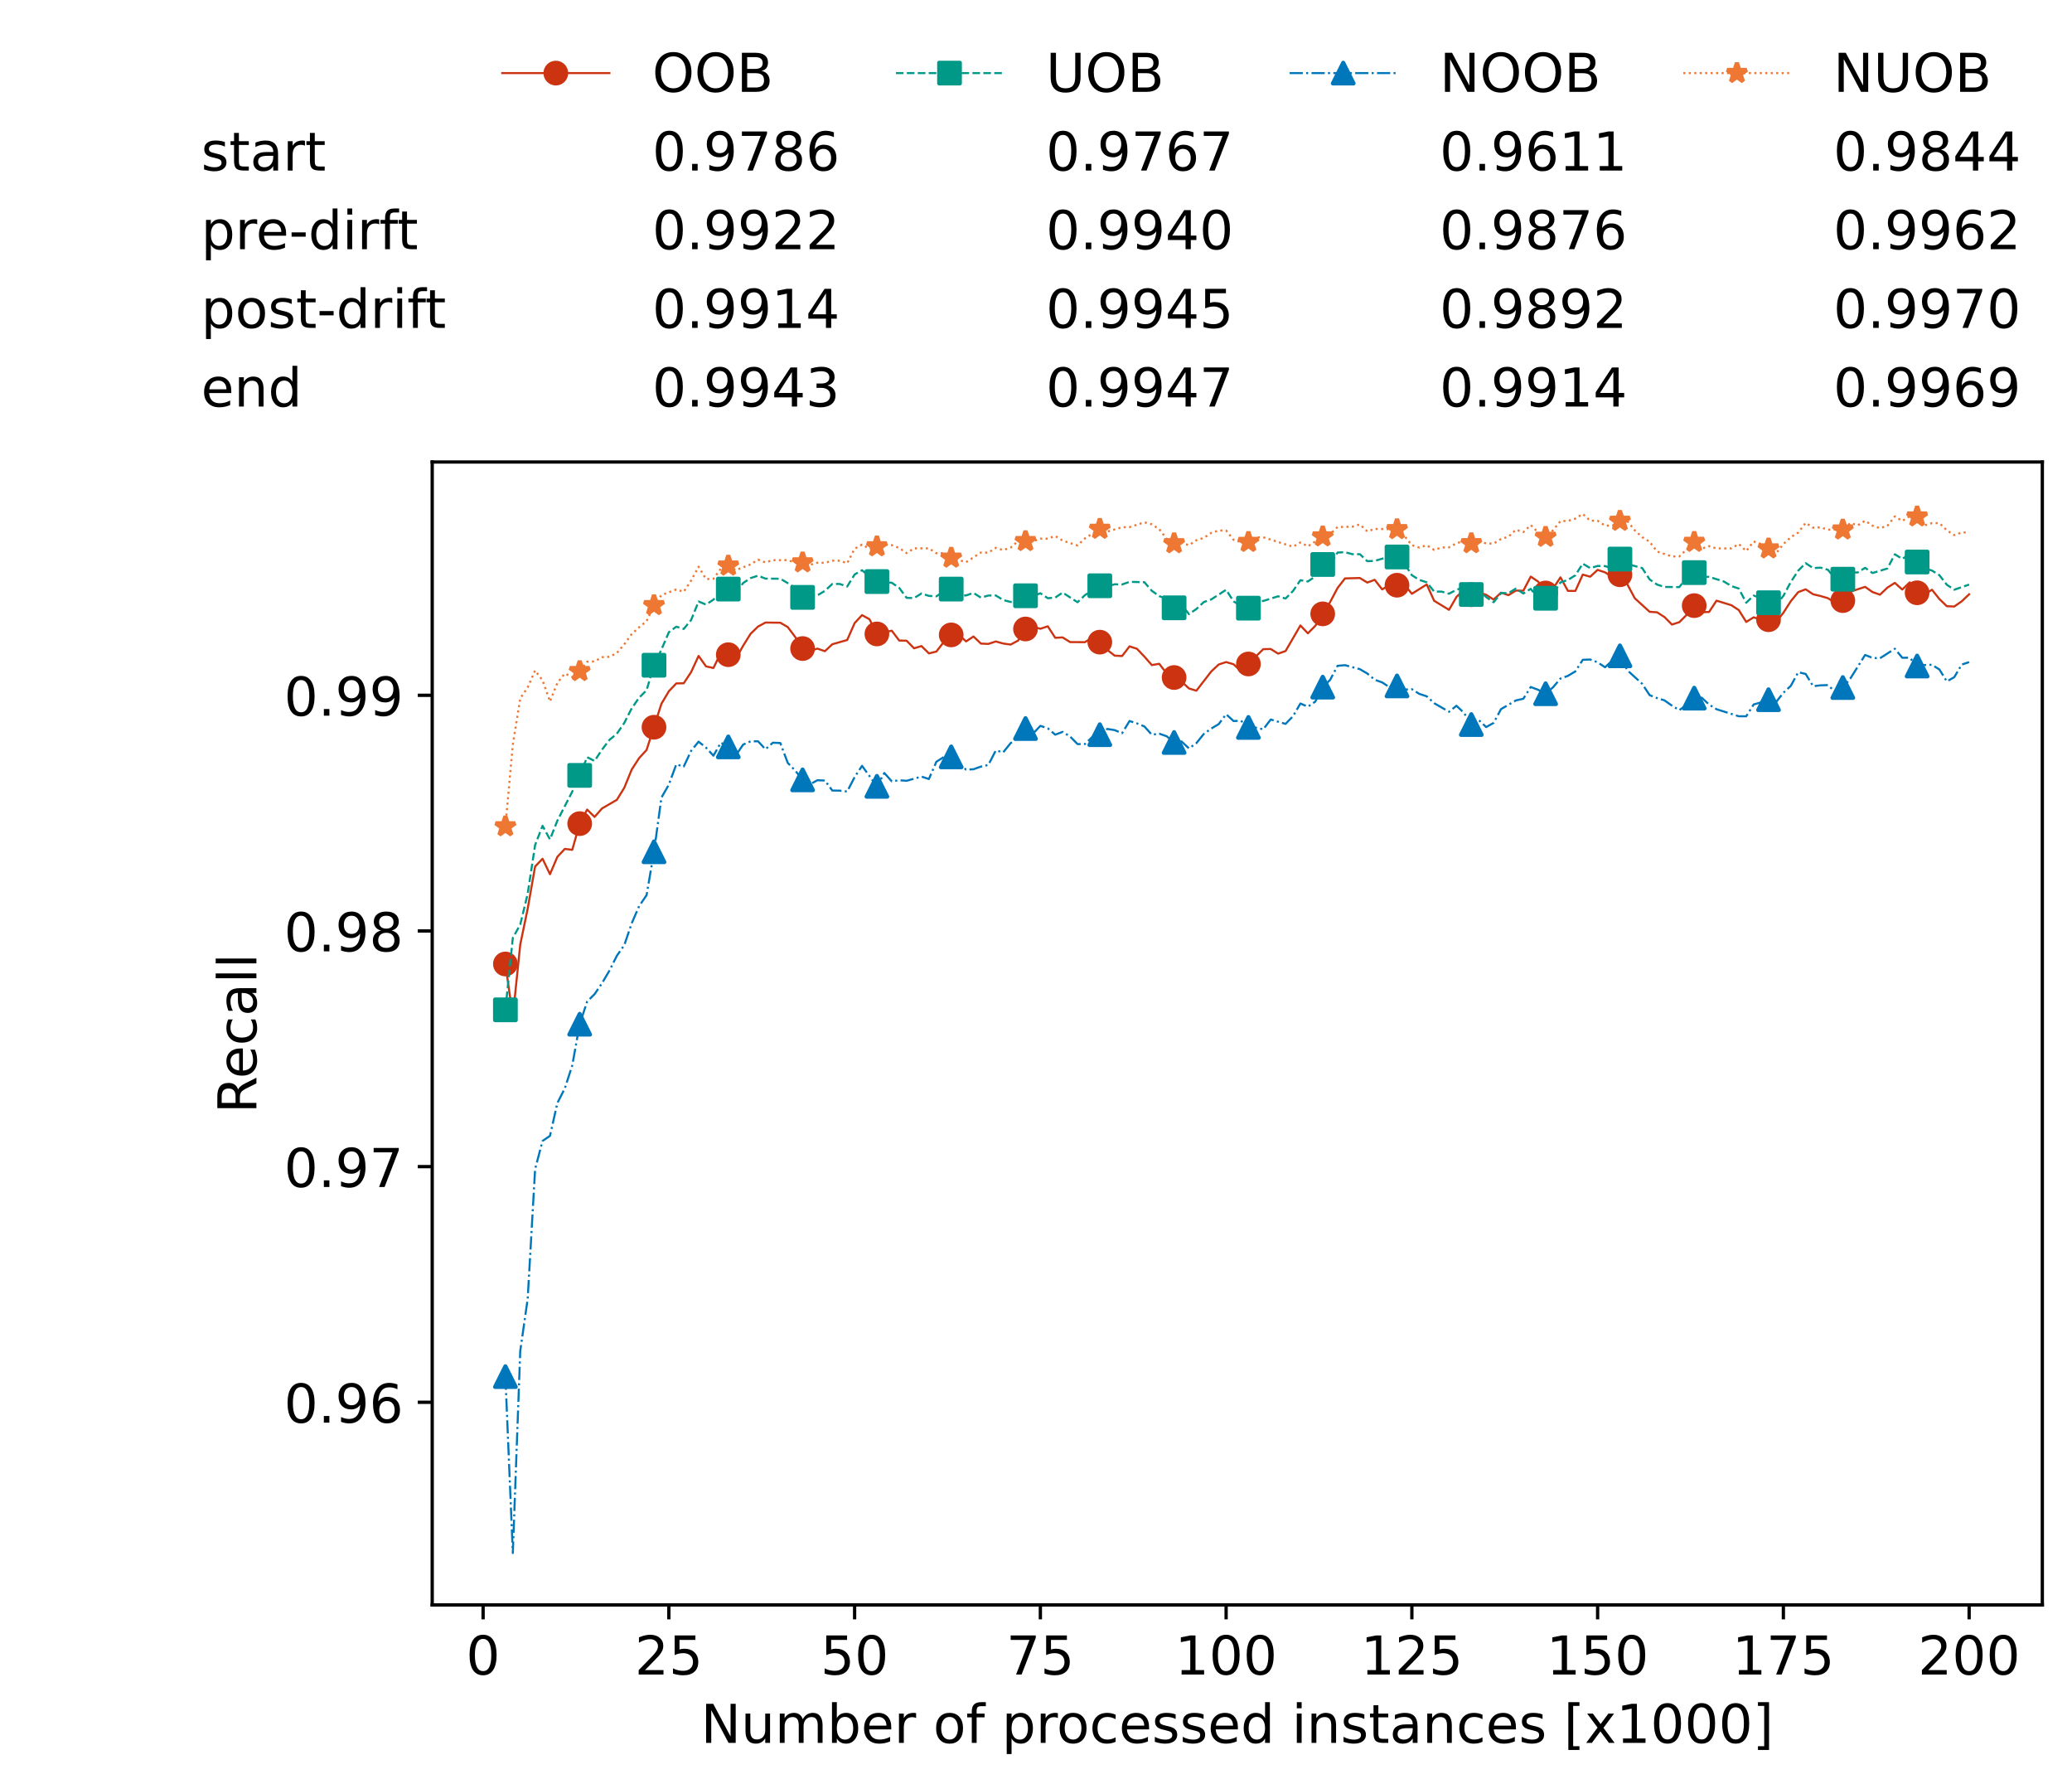 <?xml version="1.0" encoding="utf-8" standalone="no"?>
<!DOCTYPE svg PUBLIC "-//W3C//DTD SVG 1.1//EN"
  "http://www.w3.org/Graphics/SVG/1.1/DTD/svg11.dtd">
<!-- Created with matplotlib (https://matplotlib.org/) -->
<svg height="432.615pt" version="1.1" viewBox="0 0 502.65 432.615" width="502.65pt" xmlns="http://www.w3.org/2000/svg" xmlns:xlink="http://www.w3.org/1999/xlink">
 <defs>
  <style type="text/css">*{stroke-linecap:butt;stroke-linejoin:round;}</style>
 </defs>
 <g id="figure_1">
  <g id="patch_1">
   <path d="M 0 432.615 
L 502.65 432.615 
L 502.65 0 
L 0 0 
z
" style="fill:#ffffff;"/>
  </g>
  <g id="axes_1">
   <g id="patch_2">
    <path d="M 104.85 389.252 
L 495.45 389.252 
L 495.45 112.052 
L 104.85 112.052 
z
" style="fill:#ffffff;"/>
   </g>
   <g id="matplotlib.axis_1">
    <g id="xtick_1">
     <g id="line2d_1">
      <defs>
       <path d="M 0 0 
L 0 3.5 
" id="md083774aed" style="stroke:#000000;stroke-width:0.8;"/>
      </defs>
      <g>
       <use style="stroke:#000000;stroke-width:0.8;" x="117.197" xlink:href="#md083774aed" y="389.252"/>
      </g>
     </g>
     <g id="text_1">
      <!-- 0 -->
      <g transform="translate(113.061 406.13)scale(0.13 -0.13)">
       <defs>
        <path d="M 31.781 66.406 
Q 24.172 66.406 20.328 58.906 
Q 16.5 51.422 16.5 36.375 
Q 16.5 21.391 20.328 13.891 
Q 24.172 6.391 31.781 6.391 
Q 39.453 6.391 43.281 13.891 
Q 47.125 21.391 47.125 36.375 
Q 47.125 51.422 43.281 58.906 
Q 39.453 66.406 31.781 66.406 
z
M 31.781 74.219 
Q 44.047 74.219 50.516 64.516 
Q 56.984 54.828 56.984 36.375 
Q 56.984 17.969 50.516 8.266 
Q 44.047 -1.422 31.781 -1.422 
Q 19.531 -1.422 13.062 8.266 
Q 6.594 17.969 6.594 36.375 
Q 6.594 54.828 13.062 64.516 
Q 19.531 74.219 31.781 74.219 
z
" id="DejaVuSans-48"/>
       </defs>
       <use xlink:href="#DejaVuSans-48"/>
      </g>
     </g>
    </g>
    <g id="xtick_2">
     <g id="line2d_2">
      <g>
       <use style="stroke:#000000;stroke-width:0.8;" x="162.259" xlink:href="#md083774aed" y="389.252"/>
      </g>
     </g>
     <g id="text_2">
      <!-- 25 -->
      <g transform="translate(153.988 406.13)scale(0.13 -0.13)">
       <defs>
        <path d="M 19.188 8.297 
L 53.609 8.297 
L 53.609 0 
L 7.328 0 
L 7.328 8.297 
Q 12.938 14.109 22.625 23.891 
Q 32.328 33.688 34.812 36.531 
Q 39.547 41.844 41.422 45.531 
Q 43.312 49.219 43.312 52.781 
Q 43.312 58.594 39.234 62.25 
Q 35.156 65.922 28.609 65.922 
Q 23.969 65.922 18.812 64.312 
Q 13.672 62.703 7.812 59.422 
L 7.812 69.391 
Q 13.766 71.781 18.938 73 
Q 24.125 74.219 28.422 74.219 
Q 39.75 74.219 46.484 68.547 
Q 53.219 62.891 53.219 53.422 
Q 53.219 48.922 51.531 44.891 
Q 49.859 40.875 45.406 35.406 
Q 44.188 33.984 37.641 27.219 
Q 31.109 20.453 19.188 8.297 
z
" id="DejaVuSans-50"/>
        <path d="M 10.797 72.906 
L 49.516 72.906 
L 49.516 64.594 
L 19.828 64.594 
L 19.828 46.734 
Q 21.969 47.469 24.109 47.828 
Q 26.266 48.188 28.422 48.188 
Q 40.625 48.188 47.75 41.5 
Q 54.891 34.812 54.891 23.391 
Q 54.891 11.625 47.562 5.094 
Q 40.234 -1.422 26.906 -1.422 
Q 22.312 -1.422 17.547 -0.641 
Q 12.797 0.141 7.719 1.703 
L 7.719 11.625 
Q 12.109 9.234 16.797 8.062 
Q 21.484 6.891 26.703 6.891 
Q 35.156 6.891 40.078 11.328 
Q 45.016 15.766 45.016 23.391 
Q 45.016 31 40.078 35.438 
Q 35.156 39.891 26.703 39.891 
Q 22.75 39.891 18.812 39.016 
Q 14.891 38.141 10.797 36.281 
z
" id="DejaVuSans-53"/>
       </defs>
       <use xlink:href="#DejaVuSans-50"/>
       <use x="63.623" xlink:href="#DejaVuSans-53"/>
      </g>
     </g>
    </g>
    <g id="xtick_3">
     <g id="line2d_3">
      <g>
       <use style="stroke:#000000;stroke-width:0.8;" x="207.322" xlink:href="#md083774aed" y="389.252"/>
      </g>
     </g>
     <g id="text_3">
      <!-- 50 -->
      <g transform="translate(199.05 406.13)scale(0.13 -0.13)">
       <use xlink:href="#DejaVuSans-53"/>
       <use x="63.623" xlink:href="#DejaVuSans-48"/>
      </g>
     </g>
    </g>
    <g id="xtick_4">
     <g id="line2d_4">
      <g>
       <use style="stroke:#000000;stroke-width:0.8;" x="252.384" xlink:href="#md083774aed" y="389.252"/>
      </g>
     </g>
     <g id="text_4">
      <!-- 75 -->
      <g transform="translate(244.113 406.13)scale(0.13 -0.13)">
       <defs>
        <path d="M 8.203 72.906 
L 55.078 72.906 
L 55.078 68.703 
L 28.609 0 
L 18.312 0 
L 43.219 64.594 
L 8.203 64.594 
z
" id="DejaVuSans-55"/>
       </defs>
       <use xlink:href="#DejaVuSans-55"/>
       <use x="63.623" xlink:href="#DejaVuSans-53"/>
      </g>
     </g>
    </g>
    <g id="xtick_5">
     <g id="line2d_5">
      <g>
       <use style="stroke:#000000;stroke-width:0.8;" x="297.446" xlink:href="#md083774aed" y="389.252"/>
      </g>
     </g>
     <g id="text_5">
      <!-- 100 -->
      <g transform="translate(285.039 406.13)scale(0.13 -0.13)">
       <defs>
        <path d="M 12.406 8.297 
L 28.516 8.297 
L 28.516 63.922 
L 10.984 60.406 
L 10.984 69.391 
L 28.422 72.906 
L 38.281 72.906 
L 38.281 8.297 
L 54.391 8.297 
L 54.391 0 
L 12.406 0 
z
" id="DejaVuSans-49"/>
       </defs>
       <use xlink:href="#DejaVuSans-49"/>
       <use x="63.623" xlink:href="#DejaVuSans-48"/>
       <use x="127.246" xlink:href="#DejaVuSans-48"/>
      </g>
     </g>
    </g>
    <g id="xtick_6">
     <g id="line2d_6">
      <g>
       <use style="stroke:#000000;stroke-width:0.8;" x="342.509" xlink:href="#md083774aed" y="389.252"/>
      </g>
     </g>
     <g id="text_6">
      <!-- 125 -->
      <g transform="translate(330.102 406.13)scale(0.13 -0.13)">
       <use xlink:href="#DejaVuSans-49"/>
       <use x="63.623" xlink:href="#DejaVuSans-50"/>
       <use x="127.246" xlink:href="#DejaVuSans-53"/>
      </g>
     </g>
    </g>
    <g id="xtick_7">
     <g id="line2d_7">
      <g>
       <use style="stroke:#000000;stroke-width:0.8;" x="387.571" xlink:href="#md083774aed" y="389.252"/>
      </g>
     </g>
     <g id="text_7">
      <!-- 150 -->
      <g transform="translate(375.164 406.13)scale(0.13 -0.13)">
       <use xlink:href="#DejaVuSans-49"/>
       <use x="63.623" xlink:href="#DejaVuSans-53"/>
       <use x="127.246" xlink:href="#DejaVuSans-48"/>
      </g>
     </g>
    </g>
    <g id="xtick_8">
     <g id="line2d_8">
      <g>
       <use style="stroke:#000000;stroke-width:0.8;" x="432.633" xlink:href="#md083774aed" y="389.252"/>
      </g>
     </g>
     <g id="text_8">
      <!-- 175 -->
      <g transform="translate(420.226 406.13)scale(0.13 -0.13)">
       <use xlink:href="#DejaVuSans-49"/>
       <use x="63.623" xlink:href="#DejaVuSans-55"/>
       <use x="127.246" xlink:href="#DejaVuSans-53"/>
      </g>
     </g>
    </g>
    <g id="xtick_9">
     <g id="line2d_9">
      <g>
       <use style="stroke:#000000;stroke-width:0.8;" x="477.695" xlink:href="#md083774aed" y="389.252"/>
      </g>
     </g>
     <g id="text_9">
      <!-- 200 -->
      <g transform="translate(465.289 406.13)scale(0.13 -0.13)">
       <use xlink:href="#DejaVuSans-50"/>
       <use x="63.623" xlink:href="#DejaVuSans-48"/>
       <use x="127.246" xlink:href="#DejaVuSans-48"/>
      </g>
     </g>
    </g>
    <g id="text_10">
     <!-- Number of processed instances [x1000] -->
     <g transform="translate(170.025 422.711)scale(0.13 -0.13)">
      <defs>
       <path d="M 9.812 72.906 
L 23.094 72.906 
L 55.422 11.922 
L 55.422 72.906 
L 64.984 72.906 
L 64.984 0 
L 51.703 0 
L 19.391 60.984 
L 19.391 0 
L 9.812 0 
z
" id="DejaVuSans-78"/>
       <path d="M 8.5 21.578 
L 8.5 54.688 
L 17.484 54.688 
L 17.484 21.922 
Q 17.484 14.156 20.5 10.266 
Q 23.531 6.391 29.594 6.391 
Q 36.859 6.391 41.078 11.031 
Q 45.312 15.672 45.312 23.688 
L 45.312 54.688 
L 54.297 54.688 
L 54.297 0 
L 45.312 0 
L 45.312 8.406 
Q 42.047 3.422 37.719 1 
Q 33.406 -1.422 27.688 -1.422 
Q 18.266 -1.422 13.375 4.438 
Q 8.5 10.297 8.5 21.578 
z
M 31.109 56 
z
" id="DejaVuSans-117"/>
       <path d="M 52 44.188 
Q 55.375 50.25 60.062 53.125 
Q 64.75 56 71.094 56 
Q 79.641 56 84.281 50.016 
Q 88.922 44.047 88.922 33.016 
L 88.922 0 
L 79.891 0 
L 79.891 32.719 
Q 79.891 40.578 77.094 44.375 
Q 74.312 48.188 68.609 48.188 
Q 61.625 48.188 57.562 43.547 
Q 53.516 38.922 53.516 30.906 
L 53.516 0 
L 44.484 0 
L 44.484 32.719 
Q 44.484 40.625 41.703 44.406 
Q 38.922 48.188 33.109 48.188 
Q 26.219 48.188 22.156 43.531 
Q 18.109 38.875 18.109 30.906 
L 18.109 0 
L 9.078 0 
L 9.078 54.688 
L 18.109 54.688 
L 18.109 46.188 
Q 21.188 51.219 25.484 53.609 
Q 29.781 56 35.688 56 
Q 41.656 56 45.828 52.969 
Q 50 49.953 52 44.188 
z
" id="DejaVuSans-109"/>
       <path d="M 48.688 27.297 
Q 48.688 37.203 44.609 42.844 
Q 40.531 48.484 33.406 48.484 
Q 26.266 48.484 22.188 42.844 
Q 18.109 37.203 18.109 27.297 
Q 18.109 17.391 22.188 11.75 
Q 26.266 6.109 33.406 6.109 
Q 40.531 6.109 44.609 11.75 
Q 48.688 17.391 48.688 27.297 
z
M 18.109 46.391 
Q 20.953 51.266 25.266 53.625 
Q 29.594 56 35.594 56 
Q 45.562 56 51.781 48.094 
Q 58.016 40.188 58.016 27.297 
Q 58.016 14.406 51.781 6.484 
Q 45.562 -1.422 35.594 -1.422 
Q 29.594 -1.422 25.266 0.953 
Q 20.953 3.328 18.109 8.203 
L 18.109 0 
L 9.078 0 
L 9.078 75.984 
L 18.109 75.984 
z
" id="DejaVuSans-98"/>
       <path d="M 56.203 29.594 
L 56.203 25.203 
L 14.891 25.203 
Q 15.484 15.922 20.484 11.062 
Q 25.484 6.203 34.422 6.203 
Q 39.594 6.203 44.453 7.469 
Q 49.312 8.734 54.109 11.281 
L 54.109 2.781 
Q 49.266 0.734 44.188 -0.344 
Q 39.109 -1.422 33.891 -1.422 
Q 20.797 -1.422 13.156 6.188 
Q 5.516 13.812 5.516 26.812 
Q 5.516 40.234 12.766 48.109 
Q 20.016 56 32.328 56 
Q 43.359 56 49.781 48.891 
Q 56.203 41.797 56.203 29.594 
z
M 47.219 32.234 
Q 47.125 39.594 43.094 43.984 
Q 39.062 48.391 32.422 48.391 
Q 24.906 48.391 20.391 44.141 
Q 15.875 39.891 15.188 32.172 
z
" id="DejaVuSans-101"/>
       <path d="M 41.109 46.297 
Q 39.594 47.172 37.812 47.578 
Q 36.031 48 33.891 48 
Q 26.266 48 22.188 43.047 
Q 18.109 38.094 18.109 28.812 
L 18.109 0 
L 9.078 0 
L 9.078 54.688 
L 18.109 54.688 
L 18.109 46.188 
Q 20.953 51.172 25.484 53.578 
Q 30.031 56 36.531 56 
Q 37.453 56 38.578 55.875 
Q 39.703 55.766 41.062 55.516 
z
" id="DejaVuSans-114"/>
       <path id="DejaVuSans-32"/>
       <path d="M 30.609 48.391 
Q 23.391 48.391 19.188 42.75 
Q 14.984 37.109 14.984 27.297 
Q 14.984 17.484 19.156 11.844 
Q 23.344 6.203 30.609 6.203 
Q 37.797 6.203 41.984 11.859 
Q 46.188 17.531 46.188 27.297 
Q 46.188 37.016 41.984 42.703 
Q 37.797 48.391 30.609 48.391 
z
M 30.609 56 
Q 42.328 56 49.016 48.375 
Q 55.719 40.766 55.719 27.297 
Q 55.719 13.875 49.016 6.219 
Q 42.328 -1.422 30.609 -1.422 
Q 18.844 -1.422 12.172 6.219 
Q 5.516 13.875 5.516 27.297 
Q 5.516 40.766 12.172 48.375 
Q 18.844 56 30.609 56 
z
" id="DejaVuSans-111"/>
       <path d="M 37.109 75.984 
L 37.109 68.5 
L 28.516 68.5 
Q 23.688 68.5 21.797 66.547 
Q 19.922 64.594 19.922 59.516 
L 19.922 54.688 
L 34.719 54.688 
L 34.719 47.703 
L 19.922 47.703 
L 19.922 0 
L 10.891 0 
L 10.891 47.703 
L 2.297 47.703 
L 2.297 54.688 
L 10.891 54.688 
L 10.891 58.5 
Q 10.891 67.625 15.141 71.797 
Q 19.391 75.984 28.609 75.984 
z
" id="DejaVuSans-102"/>
       <path d="M 18.109 8.203 
L 18.109 -20.797 
L 9.078 -20.797 
L 9.078 54.688 
L 18.109 54.688 
L 18.109 46.391 
Q 20.953 51.266 25.266 53.625 
Q 29.594 56 35.594 56 
Q 45.562 56 51.781 48.094 
Q 58.016 40.188 58.016 27.297 
Q 58.016 14.406 51.781 6.484 
Q 45.562 -1.422 35.594 -1.422 
Q 29.594 -1.422 25.266 0.953 
Q 20.953 3.328 18.109 8.203 
z
M 48.688 27.297 
Q 48.688 37.203 44.609 42.844 
Q 40.531 48.484 33.406 48.484 
Q 26.266 48.484 22.188 42.844 
Q 18.109 37.203 18.109 27.297 
Q 18.109 17.391 22.188 11.75 
Q 26.266 6.109 33.406 6.109 
Q 40.531 6.109 44.609 11.75 
Q 48.688 17.391 48.688 27.297 
z
" id="DejaVuSans-112"/>
       <path d="M 48.781 52.594 
L 48.781 44.188 
Q 44.969 46.297 41.141 47.344 
Q 37.312 48.391 33.406 48.391 
Q 24.656 48.391 19.812 42.844 
Q 14.984 37.312 14.984 27.297 
Q 14.984 17.281 19.812 11.734 
Q 24.656 6.203 33.406 6.203 
Q 37.312 6.203 41.141 7.25 
Q 44.969 8.297 48.781 10.406 
L 48.781 2.094 
Q 45.016 0.344 40.984 -0.531 
Q 36.969 -1.422 32.422 -1.422 
Q 20.062 -1.422 12.781 6.344 
Q 5.516 14.109 5.516 27.297 
Q 5.516 40.672 12.859 48.328 
Q 20.219 56 33.016 56 
Q 37.156 56 41.109 55.141 
Q 45.062 54.297 48.781 52.594 
z
" id="DejaVuSans-99"/>
       <path d="M 44.281 53.078 
L 44.281 44.578 
Q 40.484 46.531 36.375 47.5 
Q 32.281 48.484 27.875 48.484 
Q 21.188 48.484 17.844 46.438 
Q 14.5 44.391 14.5 40.281 
Q 14.5 37.156 16.891 35.375 
Q 19.281 33.594 26.516 31.984 
L 29.594 31.297 
Q 39.156 29.25 43.188 25.516 
Q 47.219 21.781 47.219 15.094 
Q 47.219 7.469 41.188 3.016 
Q 35.156 -1.422 24.609 -1.422 
Q 20.219 -1.422 15.453 -0.562 
Q 10.688 0.297 5.422 2 
L 5.422 11.281 
Q 10.406 8.688 15.234 7.391 
Q 20.062 6.109 24.812 6.109 
Q 31.156 6.109 34.562 8.281 
Q 37.984 10.453 37.984 14.406 
Q 37.984 18.062 35.516 20.016 
Q 33.062 21.969 24.703 23.781 
L 21.578 24.516 
Q 13.234 26.266 9.516 29.906 
Q 5.812 33.547 5.812 39.891 
Q 5.812 47.609 11.281 51.797 
Q 16.75 56 26.812 56 
Q 31.781 56 36.172 55.266 
Q 40.578 54.547 44.281 53.078 
z
" id="DejaVuSans-115"/>
       <path d="M 45.406 46.391 
L 45.406 75.984 
L 54.391 75.984 
L 54.391 0 
L 45.406 0 
L 45.406 8.203 
Q 42.578 3.328 38.25 0.953 
Q 33.938 -1.422 27.875 -1.422 
Q 17.969 -1.422 11.734 6.484 
Q 5.516 14.406 5.516 27.297 
Q 5.516 40.188 11.734 48.094 
Q 17.969 56 27.875 56 
Q 33.938 56 38.25 53.625 
Q 42.578 51.266 45.406 46.391 
z
M 14.797 27.297 
Q 14.797 17.391 18.875 11.75 
Q 22.953 6.109 30.078 6.109 
Q 37.203 6.109 41.297 11.75 
Q 45.406 17.391 45.406 27.297 
Q 45.406 37.203 41.297 42.844 
Q 37.203 48.484 30.078 48.484 
Q 22.953 48.484 18.875 42.844 
Q 14.797 37.203 14.797 27.297 
z
" id="DejaVuSans-100"/>
       <path d="M 9.422 54.688 
L 18.406 54.688 
L 18.406 0 
L 9.422 0 
z
M 9.422 75.984 
L 18.406 75.984 
L 18.406 64.594 
L 9.422 64.594 
z
" id="DejaVuSans-105"/>
       <path d="M 54.891 33.016 
L 54.891 0 
L 45.906 0 
L 45.906 32.719 
Q 45.906 40.484 42.875 44.328 
Q 39.844 48.188 33.797 48.188 
Q 26.516 48.188 22.312 43.547 
Q 18.109 38.922 18.109 30.906 
L 18.109 0 
L 9.078 0 
L 9.078 54.688 
L 18.109 54.688 
L 18.109 46.188 
Q 21.344 51.125 25.703 53.562 
Q 30.078 56 35.797 56 
Q 45.219 56 50.047 50.172 
Q 54.891 44.344 54.891 33.016 
z
" id="DejaVuSans-110"/>
       <path d="M 18.312 70.219 
L 18.312 54.688 
L 36.812 54.688 
L 36.812 47.703 
L 18.312 47.703 
L 18.312 18.016 
Q 18.312 11.328 20.141 9.422 
Q 21.969 7.516 27.594 7.516 
L 36.812 7.516 
L 36.812 0 
L 27.594 0 
Q 17.188 0 13.234 3.875 
Q 9.281 7.766 9.281 18.016 
L 9.281 47.703 
L 2.688 47.703 
L 2.688 54.688 
L 9.281 54.688 
L 9.281 70.219 
z
" id="DejaVuSans-116"/>
       <path d="M 34.281 27.484 
Q 23.391 27.484 19.188 25 
Q 14.984 22.516 14.984 16.5 
Q 14.984 11.719 18.141 8.906 
Q 21.297 6.109 26.703 6.109 
Q 34.188 6.109 38.703 11.406 
Q 43.219 16.703 43.219 25.484 
L 43.219 27.484 
z
M 52.203 31.203 
L 52.203 0 
L 43.219 0 
L 43.219 8.297 
Q 40.141 3.328 35.547 0.953 
Q 30.953 -1.422 24.312 -1.422 
Q 15.922 -1.422 10.953 3.297 
Q 6 8.016 6 15.922 
Q 6 25.141 12.172 29.828 
Q 18.359 34.516 30.609 34.516 
L 43.219 34.516 
L 43.219 35.406 
Q 43.219 41.609 39.141 45 
Q 35.062 48.391 27.688 48.391 
Q 23 48.391 18.547 47.266 
Q 14.109 46.141 10.016 43.891 
L 10.016 52.203 
Q 14.938 54.109 19.578 55.047 
Q 24.219 56 28.609 56 
Q 40.484 56 46.344 49.844 
Q 52.203 43.703 52.203 31.203 
z
" id="DejaVuSans-97"/>
       <path d="M 8.594 75.984 
L 29.297 75.984 
L 29.297 69 
L 17.578 69 
L 17.578 -6.203 
L 29.297 -6.203 
L 29.297 -13.188 
L 8.594 -13.188 
z
" id="DejaVuSans-91"/>
       <path d="M 54.891 54.688 
L 35.109 28.078 
L 55.906 0 
L 45.312 0 
L 29.391 21.484 
L 13.484 0 
L 2.875 0 
L 24.125 28.609 
L 4.688 54.688 
L 15.281 54.688 
L 29.781 35.203 
L 44.281 54.688 
z
" id="DejaVuSans-120"/>
       <path d="M 30.422 75.984 
L 30.422 -13.188 
L 9.719 -13.188 
L 9.719 -6.203 
L 21.391 -6.203 
L 21.391 69 
L 9.719 69 
L 9.719 75.984 
z
" id="DejaVuSans-93"/>
      </defs>
      <use xlink:href="#DejaVuSans-78"/>
      <use x="74.805" xlink:href="#DejaVuSans-117"/>
      <use x="138.184" xlink:href="#DejaVuSans-109"/>
      <use x="235.596" xlink:href="#DejaVuSans-98"/>
      <use x="299.072" xlink:href="#DejaVuSans-101"/>
      <use x="360.596" xlink:href="#DejaVuSans-114"/>
      <use x="401.709" xlink:href="#DejaVuSans-32"/>
      <use x="433.496" xlink:href="#DejaVuSans-111"/>
      <use x="494.678" xlink:href="#DejaVuSans-102"/>
      <use x="529.883" xlink:href="#DejaVuSans-32"/>
      <use x="561.67" xlink:href="#DejaVuSans-112"/>
      <use x="625.146" xlink:href="#DejaVuSans-114"/>
      <use x="664.01" xlink:href="#DejaVuSans-111"/>
      <use x="725.191" xlink:href="#DejaVuSans-99"/>
      <use x="780.172" xlink:href="#DejaVuSans-101"/>
      <use x="841.695" xlink:href="#DejaVuSans-115"/>
      <use x="893.795" xlink:href="#DejaVuSans-115"/>
      <use x="945.895" xlink:href="#DejaVuSans-101"/>
      <use x="1007.418" xlink:href="#DejaVuSans-100"/>
      <use x="1070.895" xlink:href="#DejaVuSans-32"/>
      <use x="1102.682" xlink:href="#DejaVuSans-105"/>
      <use x="1130.465" xlink:href="#DejaVuSans-110"/>
      <use x="1193.844" xlink:href="#DejaVuSans-115"/>
      <use x="1245.943" xlink:href="#DejaVuSans-116"/>
      <use x="1285.152" xlink:href="#DejaVuSans-97"/>
      <use x="1346.432" xlink:href="#DejaVuSans-110"/>
      <use x="1409.811" xlink:href="#DejaVuSans-99"/>
      <use x="1464.791" xlink:href="#DejaVuSans-101"/>
      <use x="1526.314" xlink:href="#DejaVuSans-115"/>
      <use x="1578.414" xlink:href="#DejaVuSans-32"/>
      <use x="1610.201" xlink:href="#DejaVuSans-91"/>
      <use x="1649.215" xlink:href="#DejaVuSans-120"/>
      <use x="1708.395" xlink:href="#DejaVuSans-49"/>
      <use x="1772.018" xlink:href="#DejaVuSans-48"/>
      <use x="1835.641" xlink:href="#DejaVuSans-48"/>
      <use x="1899.264" xlink:href="#DejaVuSans-48"/>
      <use x="1962.887" xlink:href="#DejaVuSans-93"/>
     </g>
    </g>
   </g>
   <g id="matplotlib.axis_2">
    <g id="ytick_1">
     <g id="line2d_10">
      <defs>
       <path d="M 0 0 
L -3.5 0 
" id="m1a0629349c" style="stroke:#000000;stroke-width:0.8;"/>
      </defs>
      <g>
       <use style="stroke:#000000;stroke-width:0.8;" x="104.85" xlink:href="#m1a0629349c" y="340.102"/>
      </g>
     </g>
     <g id="text_11">
      <!-- 0.96 -->
      <g transform="translate(68.905 345.041)scale(0.13 -0.13)">
       <defs>
        <path d="M 10.688 12.406 
L 21 12.406 
L 21 0 
L 10.688 0 
z
" id="DejaVuSans-46"/>
        <path d="M 10.984 1.516 
L 10.984 10.5 
Q 14.703 8.734 18.5 7.812 
Q 22.312 6.891 25.984 6.891 
Q 35.75 6.891 40.891 13.453 
Q 46.047 20.016 46.781 33.406 
Q 43.953 29.203 39.594 26.953 
Q 35.25 24.703 29.984 24.703 
Q 19.047 24.703 12.672 31.312 
Q 6.297 37.938 6.297 49.422 
Q 6.297 60.641 12.938 67.422 
Q 19.578 74.219 30.609 74.219 
Q 43.266 74.219 49.922 64.516 
Q 56.594 54.828 56.594 36.375 
Q 56.594 19.141 48.406 8.859 
Q 40.234 -1.422 26.422 -1.422 
Q 22.703 -1.422 18.891 -0.688 
Q 15.094 0.047 10.984 1.516 
z
M 30.609 32.422 
Q 37.25 32.422 41.125 36.953 
Q 45.016 41.5 45.016 49.422 
Q 45.016 57.281 41.125 61.844 
Q 37.25 66.406 30.609 66.406 
Q 23.969 66.406 20.094 61.844 
Q 16.219 57.281 16.219 49.422 
Q 16.219 41.5 20.094 36.953 
Q 23.969 32.422 30.609 32.422 
z
" id="DejaVuSans-57"/>
        <path d="M 33.016 40.375 
Q 26.375 40.375 22.484 35.828 
Q 18.609 31.297 18.609 23.391 
Q 18.609 15.531 22.484 10.953 
Q 26.375 6.391 33.016 6.391 
Q 39.656 6.391 43.531 10.953 
Q 47.406 15.531 47.406 23.391 
Q 47.406 31.297 43.531 35.828 
Q 39.656 40.375 33.016 40.375 
z
M 52.594 71.297 
L 52.594 62.312 
Q 48.875 64.062 45.094 64.984 
Q 41.312 65.922 37.594 65.922 
Q 27.828 65.922 22.672 59.328 
Q 17.531 52.734 16.797 39.406 
Q 19.672 43.656 24.016 45.922 
Q 28.375 48.188 33.594 48.188 
Q 44.578 48.188 50.953 41.516 
Q 57.328 34.859 57.328 23.391 
Q 57.328 12.156 50.688 5.359 
Q 44.047 -1.422 33.016 -1.422 
Q 20.359 -1.422 13.672 8.266 
Q 6.984 17.969 6.984 36.375 
Q 6.984 53.656 15.188 63.938 
Q 23.391 74.219 37.203 74.219 
Q 40.922 74.219 44.703 73.484 
Q 48.484 72.75 52.594 71.297 
z
" id="DejaVuSans-54"/>
       </defs>
       <use xlink:href="#DejaVuSans-48"/>
       <use x="63.623" xlink:href="#DejaVuSans-46"/>
       <use x="95.41" xlink:href="#DejaVuSans-57"/>
       <use x="159.033" xlink:href="#DejaVuSans-54"/>
      </g>
     </g>
    </g>
    <g id="ytick_2">
     <g id="line2d_11">
      <g>
       <use style="stroke:#000000;stroke-width:0.8;" x="104.85" xlink:href="#m1a0629349c" y="282.947"/>
      </g>
     </g>
     <g id="text_12">
      <!-- 0.97 -->
      <g transform="translate(68.905 287.886)scale(0.13 -0.13)">
       <use xlink:href="#DejaVuSans-48"/>
       <use x="63.623" xlink:href="#DejaVuSans-46"/>
       <use x="95.41" xlink:href="#DejaVuSans-57"/>
       <use x="159.033" xlink:href="#DejaVuSans-55"/>
      </g>
     </g>
    </g>
    <g id="ytick_3">
     <g id="line2d_12">
      <g>
       <use style="stroke:#000000;stroke-width:0.8;" x="104.85" xlink:href="#m1a0629349c" y="225.792"/>
      </g>
     </g>
     <g id="text_13">
      <!-- 0.98 -->
      <g transform="translate(68.905 230.731)scale(0.13 -0.13)">
       <defs>
        <path d="M 31.781 34.625 
Q 24.75 34.625 20.719 30.859 
Q 16.703 27.094 16.703 20.516 
Q 16.703 13.922 20.719 10.156 
Q 24.75 6.391 31.781 6.391 
Q 38.812 6.391 42.859 10.172 
Q 46.922 13.969 46.922 20.516 
Q 46.922 27.094 42.891 30.859 
Q 38.875 34.625 31.781 34.625 
z
M 21.922 38.812 
Q 15.578 40.375 12.031 44.719 
Q 8.5 49.078 8.5 55.328 
Q 8.5 64.062 14.719 69.141 
Q 20.953 74.219 31.781 74.219 
Q 42.672 74.219 48.875 69.141 
Q 55.078 64.062 55.078 55.328 
Q 55.078 49.078 51.531 44.719 
Q 48 40.375 41.703 38.812 
Q 48.828 37.156 52.797 32.312 
Q 56.781 27.484 56.781 20.516 
Q 56.781 9.906 50.312 4.234 
Q 43.844 -1.422 31.781 -1.422 
Q 19.734 -1.422 13.25 4.234 
Q 6.781 9.906 6.781 20.516 
Q 6.781 27.484 10.781 32.312 
Q 14.797 37.156 21.922 38.812 
z
M 18.312 54.391 
Q 18.312 48.734 21.844 45.562 
Q 25.391 42.391 31.781 42.391 
Q 38.141 42.391 41.719 45.562 
Q 45.312 48.734 45.312 54.391 
Q 45.312 60.062 41.719 63.234 
Q 38.141 66.406 31.781 66.406 
Q 25.391 66.406 21.844 63.234 
Q 18.312 60.062 18.312 54.391 
z
" id="DejaVuSans-56"/>
       </defs>
       <use xlink:href="#DejaVuSans-48"/>
       <use x="63.623" xlink:href="#DejaVuSans-46"/>
       <use x="95.41" xlink:href="#DejaVuSans-57"/>
       <use x="159.033" xlink:href="#DejaVuSans-56"/>
      </g>
     </g>
    </g>
    <g id="ytick_4">
     <g id="line2d_13">
      <g>
       <use style="stroke:#000000;stroke-width:0.8;" x="104.85" xlink:href="#m1a0629349c" y="168.637"/>
      </g>
     </g>
     <g id="text_14">
      <!-- 0.99 -->
      <g transform="translate(68.905 173.576)scale(0.13 -0.13)">
       <use xlink:href="#DejaVuSans-48"/>
       <use x="63.623" xlink:href="#DejaVuSans-46"/>
       <use x="95.41" xlink:href="#DejaVuSans-57"/>
       <use x="159.033" xlink:href="#DejaVuSans-57"/>
      </g>
     </g>
    </g>
    <g id="text_15">
     <!-- Recall -->
     <g transform="translate(62.201 270.044)rotate(-90)scale(0.13 -0.13)">
      <defs>
       <path d="M 44.391 34.188 
Q 47.562 33.109 50.562 29.594 
Q 53.562 26.078 56.594 19.922 
L 66.609 0 
L 56 0 
L 46.688 18.703 
Q 43.062 26.031 39.672 28.422 
Q 36.281 30.812 30.422 30.812 
L 19.672 30.812 
L 19.672 0 
L 9.812 0 
L 9.812 72.906 
L 32.078 72.906 
Q 44.578 72.906 50.734 67.672 
Q 56.891 62.453 56.891 51.906 
Q 56.891 45.016 53.688 40.469 
Q 50.484 35.938 44.391 34.188 
z
M 19.672 64.797 
L 19.672 38.922 
L 32.078 38.922 
Q 39.203 38.922 42.844 42.219 
Q 46.484 45.516 46.484 51.906 
Q 46.484 58.297 42.844 61.547 
Q 39.203 64.797 32.078 64.797 
z
" id="DejaVuSans-82"/>
       <path d="M 9.422 75.984 
L 18.406 75.984 
L 18.406 0 
L 9.422 0 
z
" id="DejaVuSans-108"/>
      </defs>
      <use xlink:href="#DejaVuSans-82"/>
      <use x="64.982" xlink:href="#DejaVuSans-101"/>
      <use x="126.506" xlink:href="#DejaVuSans-99"/>
      <use x="181.486" xlink:href="#DejaVuSans-97"/>
      <use x="242.766" xlink:href="#DejaVuSans-108"/>
      <use x="270.549" xlink:href="#DejaVuSans-108"/>
     </g>
    </g>
   </g>
   <g id="line2d_14"/>
   <g id="line2d_15"/>
   <g id="line2d_16"/>
   <g id="line2d_17"/>
   <g id="line2d_18"/>
   <g id="line2d_19">
    <path clip-path="url(#p024c7b0276)" d="M 122.605 233.798 
L 124.407 246.548 
L 126.21 229.08 
L 128.012 220.389 
L 129.815 210.154 
L 131.617 208.28 
L 133.419 212.028 
L 135.222 207.799 
L 137.024 205.883 
L 138.827 206.11 
L 140.629 199.761 
L 142.432 196.349 
L 144.234 198.134 
L 146.037 196.077 
L 149.642 193.987 
L 151.444 191.066 
L 153.247 186.645 
L 155.049 183.853 
L 156.852 181.899 
L 160.457 170.686 
L 162.259 167.65 
L 164.062 165.75 
L 165.864 165.721 
L 167.667 162.992 
L 169.469 159.082 
L 171.272 161.614 
L 173.074 162.015 
L 174.877 158.296 
L 176.679 158.788 
L 178.482 159.804 
L 180.284 156.607 
L 182.087 153.715 
L 183.889 151.969 
L 185.692 150.991 
L 189.297 151.03 
L 191.099 152.081 
L 192.902 154.474 
L 194.704 157.297 
L 196.507 157.824 
L 198.309 157.314 
L 200.112 157.936 
L 201.914 156.252 
L 205.519 155.222 
L 207.322 151.125 
L 209.124 149.187 
L 210.927 150.182 
L 212.729 153.753 
L 216.334 152.96 
L 218.137 155.346 
L 219.939 155.4 
L 221.742 157.235 
L 223.544 156.695 
L 225.347 158.47 
L 227.149 158.031 
L 228.952 155.716 
L 230.754 153.985 
L 232.557 153.905 
L 234.359 155.564 
L 236.162 154.369 
L 237.964 156.093 
L 239.767 156.171 
L 241.569 155.578 
L 243.372 156.079 
L 245.174 156.328 
L 246.976 155.369 
L 248.779 152.551 
L 250.581 151.992 
L 252.384 152.498 
L 254.186 151.901 
L 255.989 154.688 
L 257.791 154.594 
L 259.594 155.726 
L 263.199 155.749 
L 265.001 154.591 
L 266.804 155.742 
L 268.606 157.61 
L 270.409 159.02 
L 272.211 159.105 
L 274.014 156.764 
L 275.816 157.35 
L 277.619 159.244 
L 279.421 161.301 
L 281.224 160.993 
L 283.026 163.342 
L 286.631 165.294 
L 288.434 166.979 
L 290.236 167.512 
L 293.841 162.849 
L 295.644 161.166 
L 297.446 160.572 
L 299.249 161.106 
L 301.051 162.763 
L 306.459 157.442 
L 308.261 157.403 
L 310.064 158.527 
L 311.866 157.904 
L 315.471 151.691 
L 317.274 153.599 
L 319.076 151.791 
L 322.681 146.016 
L 324.484 142.605 
L 326.286 140.282 
L 329.891 140.186 
L 331.694 141.291 
L 333.496 140.624 
L 335.299 142.951 
L 337.101 141.857 
L 338.904 141.931 
L 340.706 141.796 
L 342.509 144.01 
L 346.114 141.751 
L 347.916 145.716 
L 351.521 147.904 
L 353.324 144.779 
L 355.126 143.088 
L 356.928 144.234 
L 358.731 143.685 
L 360.533 144.254 
L 362.336 145.416 
L 364.138 143.744 
L 365.941 144.34 
L 367.743 143.236 
L 369.546 143.272 
L 371.348 139.845 
L 373.151 141.064 
L 374.953 143.819 
L 376.756 142.752 
L 378.558 140.023 
L 380.361 143.307 
L 382.163 143.323 
L 383.966 139.36 
L 385.768 139.87 
L 387.571 138.215 
L 389.373 138.817 
L 391.176 139.944 
L 392.978 139.398 
L 394.781 141.721 
L 396.583 145.097 
L 400.188 148.383 
L 401.991 148.504 
L 403.793 149.66 
L 405.596 151.476 
L 407.398 150.893 
L 409.201 149.084 
L 411.003 146.885 
L 412.806 148.476 
L 414.608 148.423 
L 416.411 145.679 
L 420.016 146.784 
L 421.818 147.97 
L 423.621 150.839 
L 425.423 149.719 
L 427.226 150.338 
L 429.028 150.302 
L 430.831 150.906 
L 432.633 148.616 
L 434.436 145.809 
L 436.238 143.607 
L 438.041 142.929 
L 439.843 144.129 
L 441.646 144.551 
L 443.448 145.088 
L 445.251 146.224 
L 447.053 145.666 
L 448.856 143.515 
L 452.461 142.33 
L 454.263 143.596 
L 456.066 144.23 
L 457.868 142.521 
L 459.671 141.364 
L 461.473 142.987 
L 463.276 141.241 
L 465.078 143.771 
L 466.881 144.179 
L 468.683 143.029 
L 470.485 145.293 
L 472.288 147.028 
L 474.09 147.098 
L 475.893 145.843 
L 477.695 144.136 
L 477.695 144.136 
" style="fill:none;stroke:#cc3311;stroke-linecap:square;stroke-width:0.5;"/>
    <defs>
     <path d="M 0 2.5 
C 0.663 2.5 1.299 2.237 1.768 1.768 
C 2.237 1.299 2.5 0.663 2.5 0 
C 2.5 -0.663 2.237 -1.299 1.768 -1.768 
C 1.299 -2.237 0.663 -2.5 0 -2.5 
C -0.663 -2.5 -1.299 -2.237 -1.768 -1.768 
C -2.237 -1.299 -2.5 -0.663 -2.5 0 
C -2.5 0.663 -2.237 1.299 -1.768 1.768 
C -1.299 2.237 -0.663 2.5 0 2.5 
z
" id="m35f3b45dd5" style="stroke:#cc3311;"/>
    </defs>
    <g clip-path="url(#p024c7b0276)">
     <use style="fill:#cc3311;stroke:#cc3311;" x="122.605" xlink:href="#m35f3b45dd5" y="233.798"/>
     <use style="fill:#cc3311;stroke:#cc3311;" x="140.629" xlink:href="#m35f3b45dd5" y="199.761"/>
     <use style="fill:#cc3311;stroke:#cc3311;" x="158.654" xlink:href="#m35f3b45dd5" y="176.376"/>
     <use style="fill:#cc3311;stroke:#cc3311;" x="176.679" xlink:href="#m35f3b45dd5" y="158.788"/>
     <use style="fill:#cc3311;stroke:#cc3311;" x="194.704" xlink:href="#m35f3b45dd5" y="157.297"/>
     <use style="fill:#cc3311;stroke:#cc3311;" x="212.729" xlink:href="#m35f3b45dd5" y="153.753"/>
     <use style="fill:#cc3311;stroke:#cc3311;" x="230.754" xlink:href="#m35f3b45dd5" y="153.985"/>
     <use style="fill:#cc3311;stroke:#cc3311;" x="248.779" xlink:href="#m35f3b45dd5" y="152.551"/>
     <use style="fill:#cc3311;stroke:#cc3311;" x="266.804" xlink:href="#m35f3b45dd5" y="155.742"/>
     <use style="fill:#cc3311;stroke:#cc3311;" x="284.829" xlink:href="#m35f3b45dd5" y="164.321"/>
     <use style="fill:#cc3311;stroke:#cc3311;" x="302.854" xlink:href="#m35f3b45dd5" y="161.038"/>
     <use style="fill:#cc3311;stroke:#cc3311;" x="320.879" xlink:href="#m35f3b45dd5" y="148.882"/>
     <use style="fill:#cc3311;stroke:#cc3311;" x="338.904" xlink:href="#m35f3b45dd5" y="141.931"/>
     <use style="fill:#cc3311;stroke:#cc3311;" x="356.928" xlink:href="#m35f3b45dd5" y="144.234"/>
     <use style="fill:#cc3311;stroke:#cc3311;" x="374.953" xlink:href="#m35f3b45dd5" y="143.819"/>
     <use style="fill:#cc3311;stroke:#cc3311;" x="392.978" xlink:href="#m35f3b45dd5" y="139.398"/>
     <use style="fill:#cc3311;stroke:#cc3311;" x="411.003" xlink:href="#m35f3b45dd5" y="146.885"/>
     <use style="fill:#cc3311;stroke:#cc3311;" x="429.028" xlink:href="#m35f3b45dd5" y="150.302"/>
     <use style="fill:#cc3311;stroke:#cc3311;" x="447.053" xlink:href="#m35f3b45dd5" y="145.666"/>
     <use style="fill:#cc3311;stroke:#cc3311;" x="465.078" xlink:href="#m35f3b45dd5" y="143.771"/>
    </g>
   </g>
   <g id="line2d_20"/>
   <g id="line2d_21"/>
   <g id="line2d_22"/>
   <g id="line2d_23"/>
   <g id="line2d_24">
    <path clip-path="url(#p024c7b0276)" d="M 122.605 244.918 
L 124.407 227.472 
L 126.21 224.235 
L 128.012 216.755 
L 129.815 204.938 
L 131.617 200.29 
L 133.419 203.582 
L 135.222 199.019 
L 138.827 191.993 
L 140.629 188.055 
L 142.432 183.646 
L 144.234 184.561 
L 146.037 181.82 
L 147.839 179.45 
L 149.642 177.96 
L 151.444 175.338 
L 153.247 171.79 
L 155.049 169.198 
L 156.852 167.422 
L 158.654 161.343 
L 160.457 157.55 
L 162.259 153.333 
L 164.062 151.993 
L 165.864 152.542 
L 167.667 150.358 
L 169.469 145.886 
L 171.272 146.627 
L 173.074 145.436 
L 174.877 143.577 
L 176.679 142.872 
L 178.482 143.943 
L 180.284 141.396 
L 182.087 140.209 
L 183.889 139.624 
L 185.692 140.334 
L 189.297 140.359 
L 191.099 141.424 
L 192.902 142.633 
L 194.704 144.886 
L 196.507 144.309 
L 198.309 144.386 
L 200.112 143.302 
L 201.914 141.618 
L 203.717 141.631 
L 205.519 142.256 
L 207.322 139.326 
L 209.124 138.297 
L 210.927 139.849 
L 212.729 141.051 
L 216.334 141.337 
L 218.137 142.578 
L 219.939 144.996 
L 221.742 145.056 
L 223.544 143.936 
L 225.347 144.527 
L 227.149 144.628 
L 228.952 143.471 
L 230.754 142.87 
L 232.557 144.462 
L 234.359 144.411 
L 236.162 143.805 
L 237.964 144.95 
L 239.767 144.435 
L 241.569 144.418 
L 243.372 145.532 
L 245.174 145.994 
L 246.976 145.61 
L 248.779 144.495 
L 250.581 144.536 
L 252.384 143.893 
L 254.186 145.086 
L 255.989 144.943 
L 257.791 143.713 
L 261.396 146.062 
L 263.199 144.344 
L 266.804 142.07 
L 268.606 142.217 
L 270.409 141.704 
L 272.211 141.76 
L 274.014 141.113 
L 277.619 141.21 
L 279.421 143.294 
L 281.224 144.585 
L 283.026 145.193 
L 284.829 147.414 
L 286.631 146.679 
L 288.434 148.945 
L 290.236 147.705 
L 292.039 146.014 
L 293.841 145.378 
L 297.446 143.042 
L 299.249 145.85 
L 301.051 146.97 
L 302.854 147.501 
L 304.656 145.79 
L 306.459 145.76 
L 310.064 144.613 
L 311.866 145.17 
L 313.669 143.342 
L 315.471 140.717 
L 317.274 141.026 
L 319.076 139.821 
L 320.879 136.911 
L 322.681 136.852 
L 324.484 134.011 
L 326.286 133.92 
L 328.089 134.414 
L 329.891 134.407 
L 331.694 136.101 
L 333.496 136.04 
L 337.101 134.972 
L 338.904 135.083 
L 340.706 136.701 
L 342.509 139.51 
L 344.311 140.649 
L 346.114 141.226 
L 347.916 143.488 
L 349.719 143.488 
L 351.521 143.995 
L 353.324 143.04 
L 355.126 142.477 
L 356.928 144.19 
L 358.731 143.098 
L 360.533 144.81 
L 362.336 146.063 
L 364.138 143.83 
L 365.941 143.852 
L 367.743 142.748 
L 369.546 143.946 
L 371.348 142.805 
L 373.151 145.19 
L 374.953 145.102 
L 376.756 144.036 
L 378.558 141.26 
L 380.361 140.65 
L 382.163 139.534 
L 383.966 136.7 
L 385.768 137.789 
L 387.571 137.265 
L 389.373 137.297 
L 391.176 137.86 
L 392.978 135.592 
L 394.781 136.778 
L 398.386 137.78 
L 400.188 140.533 
L 401.991 141.779 
L 403.793 142.353 
L 407.398 142.387 
L 409.201 139.987 
L 411.003 138.879 
L 412.806 139.925 
L 414.608 139.898 
L 418.213 141.046 
L 420.016 142.142 
L 421.818 142.745 
L 423.621 146.188 
L 425.423 144.445 
L 427.226 145.064 
L 429.028 146.182 
L 430.831 146.782 
L 432.633 144.515 
L 434.436 141.147 
L 436.238 138.394 
L 438.041 136.587 
L 439.843 137.78 
L 441.646 137.673 
L 443.448 138.197 
L 445.251 140.463 
L 447.053 140.473 
L 448.856 138.868 
L 450.658 138.838 
L 452.461 137.714 
L 454.263 138.98 
L 457.868 137.88 
L 459.671 134.432 
L 461.473 135.555 
L 463.276 134.387 
L 465.078 136.309 
L 466.881 137.858 
L 468.683 138.38 
L 470.485 139.512 
L 472.288 141.825 
L 474.09 143.025 
L 477.695 141.78 
L 477.695 141.78 
" style="fill:none;stroke:#009988;stroke-dasharray:1.85,0.8;stroke-dashoffset:0;stroke-width:0.5;"/>
    <defs>
     <path d="M -2.5 2.5 
L 2.5 2.5 
L 2.5 -2.5 
L -2.5 -2.5 
z
" id="m70d89eeb54" style="stroke:#009988;stroke-linejoin:miter;"/>
    </defs>
    <g clip-path="url(#p024c7b0276)">
     <use style="fill:#009988;stroke:#009988;stroke-linejoin:miter;" x="122.605" xlink:href="#m70d89eeb54" y="244.918"/>
     <use style="fill:#009988;stroke:#009988;stroke-linejoin:miter;" x="140.629" xlink:href="#m70d89eeb54" y="188.055"/>
     <use style="fill:#009988;stroke:#009988;stroke-linejoin:miter;" x="158.654" xlink:href="#m70d89eeb54" y="161.343"/>
     <use style="fill:#009988;stroke:#009988;stroke-linejoin:miter;" x="176.679" xlink:href="#m70d89eeb54" y="142.872"/>
     <use style="fill:#009988;stroke:#009988;stroke-linejoin:miter;" x="194.704" xlink:href="#m70d89eeb54" y="144.886"/>
     <use style="fill:#009988;stroke:#009988;stroke-linejoin:miter;" x="212.729" xlink:href="#m70d89eeb54" y="141.051"/>
     <use style="fill:#009988;stroke:#009988;stroke-linejoin:miter;" x="230.754" xlink:href="#m70d89eeb54" y="142.87"/>
     <use style="fill:#009988;stroke:#009988;stroke-linejoin:miter;" x="248.779" xlink:href="#m70d89eeb54" y="144.495"/>
     <use style="fill:#009988;stroke:#009988;stroke-linejoin:miter;" x="266.804" xlink:href="#m70d89eeb54" y="142.07"/>
     <use style="fill:#009988;stroke:#009988;stroke-linejoin:miter;" x="284.829" xlink:href="#m70d89eeb54" y="147.414"/>
     <use style="fill:#009988;stroke:#009988;stroke-linejoin:miter;" x="302.854" xlink:href="#m70d89eeb54" y="147.501"/>
     <use style="fill:#009988;stroke:#009988;stroke-linejoin:miter;" x="320.879" xlink:href="#m70d89eeb54" y="136.911"/>
     <use style="fill:#009988;stroke:#009988;stroke-linejoin:miter;" x="338.904" xlink:href="#m70d89eeb54" y="135.083"/>
     <use style="fill:#009988;stroke:#009988;stroke-linejoin:miter;" x="356.928" xlink:href="#m70d89eeb54" y="144.19"/>
     <use style="fill:#009988;stroke:#009988;stroke-linejoin:miter;" x="374.953" xlink:href="#m70d89eeb54" y="145.102"/>
     <use style="fill:#009988;stroke:#009988;stroke-linejoin:miter;" x="392.978" xlink:href="#m70d89eeb54" y="135.592"/>
     <use style="fill:#009988;stroke:#009988;stroke-linejoin:miter;" x="411.003" xlink:href="#m70d89eeb54" y="138.879"/>
     <use style="fill:#009988;stroke:#009988;stroke-linejoin:miter;" x="429.028" xlink:href="#m70d89eeb54" y="146.182"/>
     <use style="fill:#009988;stroke:#009988;stroke-linejoin:miter;" x="447.053" xlink:href="#m70d89eeb54" y="140.473"/>
     <use style="fill:#009988;stroke:#009988;stroke-linejoin:miter;" x="465.078" xlink:href="#m70d89eeb54" y="136.309"/>
    </g>
   </g>
   <g id="line2d_25"/>
   <g id="line2d_26"/>
   <g id="line2d_27"/>
   <g id="line2d_28"/>
   <g id="line2d_29">
    <path clip-path="url(#p024c7b0276)" d="M 122.605 333.875 
L 124.407 376.652 
L 126.21 327.625 
L 128.012 315.006 
L 129.815 283.538 
L 131.617 276.719 
L 133.419 275.484 
L 135.222 267.493 
L 137.024 263.964 
L 138.827 258.383 
L 140.629 248.409 
L 142.432 242.915 
L 144.234 241.118 
L 146.037 238.47 
L 147.839 235.414 
L 149.642 231.806 
L 151.444 229.237 
L 153.247 223.925 
L 155.049 219.753 
L 156.852 217.114 
L 158.654 206.587 
L 160.457 193.458 
L 162.259 190.296 
L 164.062 185.375 
L 165.864 185.923 
L 167.667 182.104 
L 169.469 179.878 
L 171.272 181.329 
L 173.074 183.281 
L 174.877 180.119 
L 176.679 181.146 
L 178.482 183.232 
L 180.284 180.588 
L 182.087 179.799 
L 183.889 179.783 
L 185.692 181.722 
L 187.494 180.131 
L 189.297 180.211 
L 191.099 185.023 
L 192.902 186.886 
L 194.704 189.14 
L 196.507 190.214 
L 198.309 189.232 
L 200.112 189.306 
L 201.914 191.73 
L 203.717 191.761 
L 205.519 191.978 
L 207.322 188.476 
L 209.124 185.748 
L 212.729 190.711 
L 214.532 187.476 
L 216.334 189.501 
L 218.137 189.241 
L 219.939 189.367 
L 223.544 188.351 
L 225.347 188.938 
L 227.149 184.758 
L 228.952 183.606 
L 230.754 183.567 
L 234.359 186.667 
L 236.162 186.567 
L 237.964 185.923 
L 239.767 185.525 
L 241.569 182.01 
L 243.372 182.466 
L 245.174 180.228 
L 246.976 178.885 
L 248.779 176.688 
L 250.581 177.95 
L 252.384 176.042 
L 254.186 176.639 
L 255.989 178.187 
L 257.791 177.498 
L 259.594 178.628 
L 261.396 180.462 
L 263.199 180.453 
L 265.001 178.721 
L 266.804 178.182 
L 268.606 176.791 
L 270.409 177.078 
L 272.211 177.833 
L 274.014 174.867 
L 275.816 175.448 
L 277.619 176.19 
L 279.421 178.193 
L 281.224 177.94 
L 283.026 178.565 
L 284.829 180.077 
L 286.631 179.829 
L 288.434 181.508 
L 290.236 180.236 
L 292.039 177.998 
L 293.841 176.699 
L 295.644 175.626 
L 297.446 173.227 
L 299.249 174.875 
L 301.051 174.803 
L 302.854 176.419 
L 304.656 176.483 
L 306.459 176.884 
L 308.261 174.508 
L 311.866 175.569 
L 313.669 173.706 
L 315.471 170.622 
L 317.274 171.408 
L 319.076 170.163 
L 320.879 166.654 
L 322.681 164.887 
L 324.484 161.481 
L 326.286 161.33 
L 329.891 162.294 
L 331.694 163.351 
L 333.496 164.861 
L 335.299 165.504 
L 337.101 166.692 
L 338.904 166.358 
L 340.706 167.256 
L 342.509 167.152 
L 344.311 168.289 
L 346.114 168.877 
L 347.916 170.548 
L 351.521 172.624 
L 353.324 171.174 
L 355.126 172.865 
L 356.928 175.724 
L 358.731 174.632 
L 360.533 176.342 
L 362.336 175.332 
L 364.138 171.986 
L 367.743 169.874 
L 369.546 169.475 
L 371.348 166.621 
L 373.151 167.302 
L 374.953 168.252 
L 376.756 166.688 
L 378.558 164.57 
L 380.361 163.921 
L 382.163 162.838 
L 383.966 160.024 
L 385.768 159.956 
L 387.571 160.63 
L 389.373 161.834 
L 391.176 160.143 
L 392.978 159.06 
L 394.781 162.569 
L 398.386 165.856 
L 400.188 168.598 
L 401.991 169.312 
L 403.793 169.869 
L 405.596 171.14 
L 407.398 172.235 
L 409.201 170.918 
L 411.003 169.316 
L 412.806 169.202 
L 414.608 170.879 
L 416.411 172.006 
L 421.818 173.719 
L 423.621 173.719 
L 425.423 170.857 
L 427.226 170.348 
L 429.028 169.699 
L 430.831 170.318 
L 432.633 168.028 
L 434.436 166.337 
L 436.238 163.033 
L 438.041 163.457 
L 439.843 166.432 
L 441.646 166.22 
L 443.448 166.155 
L 445.251 167.875 
L 447.053 166.748 
L 448.856 164.598 
L 452.461 158.851 
L 454.263 159.558 
L 456.066 159.654 
L 459.671 157.341 
L 461.473 159.526 
L 463.276 159.515 
L 465.078 161.534 
L 466.881 161.297 
L 468.683 161.226 
L 470.485 162.377 
L 472.288 165.27 
L 474.09 164.233 
L 475.893 161.185 
L 477.695 160.583 
L 477.695 160.583 
" style="fill:none;stroke:#0077bb;stroke-dasharray:3.2,0.8,0.5,0.8;stroke-dashoffset:0;stroke-width:0.5;"/>
    <defs>
     <path d="M 0 -2.5 
L -2.5 2.5 
L 2.5 2.5 
z
" id="md97f62bd97" style="stroke:#0077bb;stroke-linejoin:miter;"/>
    </defs>
    <g clip-path="url(#p024c7b0276)">
     <use style="fill:#0077bb;stroke:#0077bb;stroke-linejoin:miter;" x="122.605" xlink:href="#md97f62bd97" y="333.875"/>
     <use style="fill:#0077bb;stroke:#0077bb;stroke-linejoin:miter;" x="140.629" xlink:href="#md97f62bd97" y="248.409"/>
     <use style="fill:#0077bb;stroke:#0077bb;stroke-linejoin:miter;" x="158.654" xlink:href="#md97f62bd97" y="206.587"/>
     <use style="fill:#0077bb;stroke:#0077bb;stroke-linejoin:miter;" x="176.679" xlink:href="#md97f62bd97" y="181.146"/>
     <use style="fill:#0077bb;stroke:#0077bb;stroke-linejoin:miter;" x="194.704" xlink:href="#md97f62bd97" y="189.14"/>
     <use style="fill:#0077bb;stroke:#0077bb;stroke-linejoin:miter;" x="212.729" xlink:href="#md97f62bd97" y="190.711"/>
     <use style="fill:#0077bb;stroke:#0077bb;stroke-linejoin:miter;" x="230.754" xlink:href="#md97f62bd97" y="183.567"/>
     <use style="fill:#0077bb;stroke:#0077bb;stroke-linejoin:miter;" x="248.779" xlink:href="#md97f62bd97" y="176.688"/>
     <use style="fill:#0077bb;stroke:#0077bb;stroke-linejoin:miter;" x="266.804" xlink:href="#md97f62bd97" y="178.182"/>
     <use style="fill:#0077bb;stroke:#0077bb;stroke-linejoin:miter;" x="284.829" xlink:href="#md97f62bd97" y="180.077"/>
     <use style="fill:#0077bb;stroke:#0077bb;stroke-linejoin:miter;" x="302.854" xlink:href="#md97f62bd97" y="176.419"/>
     <use style="fill:#0077bb;stroke:#0077bb;stroke-linejoin:miter;" x="320.879" xlink:href="#md97f62bd97" y="166.654"/>
     <use style="fill:#0077bb;stroke:#0077bb;stroke-linejoin:miter;" x="338.904" xlink:href="#md97f62bd97" y="166.358"/>
     <use style="fill:#0077bb;stroke:#0077bb;stroke-linejoin:miter;" x="356.928" xlink:href="#md97f62bd97" y="175.724"/>
     <use style="fill:#0077bb;stroke:#0077bb;stroke-linejoin:miter;" x="374.953" xlink:href="#md97f62bd97" y="168.252"/>
     <use style="fill:#0077bb;stroke:#0077bb;stroke-linejoin:miter;" x="392.978" xlink:href="#md97f62bd97" y="159.06"/>
     <use style="fill:#0077bb;stroke:#0077bb;stroke-linejoin:miter;" x="411.003" xlink:href="#md97f62bd97" y="169.316"/>
     <use style="fill:#0077bb;stroke:#0077bb;stroke-linejoin:miter;" x="429.028" xlink:href="#md97f62bd97" y="169.699"/>
     <use style="fill:#0077bb;stroke:#0077bb;stroke-linejoin:miter;" x="447.053" xlink:href="#md97f62bd97" y="166.748"/>
     <use style="fill:#0077bb;stroke:#0077bb;stroke-linejoin:miter;" x="465.078" xlink:href="#md97f62bd97" y="161.534"/>
    </g>
   </g>
   <g id="line2d_30"/>
   <g id="line2d_31"/>
   <g id="line2d_32"/>
   <g id="line2d_33"/>
   <g id="line2d_34">
    <path clip-path="url(#p024c7b0276)" d="M 122.605 200.44 
L 124.407 180.597 
L 126.21 169.368 
L 128.012 166.73 
L 129.815 162.608 
L 131.617 165.015 
L 133.419 170.151 
L 135.222 165.597 
L 137.024 163.349 
L 138.827 164.205 
L 140.629 162.793 
L 142.432 160.489 
L 144.234 160.414 
L 146.037 159.398 
L 147.839 159.295 
L 149.642 158.376 
L 151.444 156.262 
L 153.247 153.774 
L 155.049 152.13 
L 156.852 150.652 
L 158.654 146.797 
L 160.457 144.334 
L 164.062 142.974 
L 165.864 143.528 
L 167.667 140.797 
L 169.469 137.444 
L 171.272 140.44 
L 173.074 140.378 
L 174.877 137.914 
L 176.679 137.209 
L 178.482 138.281 
L 182.087 136.896 
L 183.889 135.732 
L 185.692 136.41 
L 187.494 135.862 
L 191.099 135.849 
L 192.902 136.453 
L 194.704 136.429 
L 196.507 136.986 
L 198.309 136.476 
L 200.112 136.513 
L 201.914 135.987 
L 203.717 135.994 
L 205.519 136.619 
L 207.322 133.102 
L 209.124 132.073 
L 210.927 133.098 
L 214.532 132.079 
L 216.334 132.217 
L 218.137 132.91 
L 219.939 134.137 
L 221.742 132.995 
L 225.347 132.995 
L 227.149 134.174 
L 228.952 134.176 
L 230.754 135.291 
L 234.359 136.345 
L 237.964 134.002 
L 239.767 134.041 
L 241.569 132.871 
L 243.372 133.417 
L 245.174 132.813 
L 246.976 131.231 
L 250.581 131.294 
L 252.384 130.65 
L 254.186 130.65 
L 255.989 129.983 
L 257.791 131.121 
L 261.396 132.29 
L 263.199 130.572 
L 266.804 128.293 
L 268.606 128.94 
L 272.211 127.871 
L 274.014 127.848 
L 277.619 126.679 
L 279.421 127.167 
L 281.224 128.345 
L 283.026 130.678 
L 284.829 131.789 
L 286.631 131.665 
L 288.434 132.223 
L 290.236 131.014 
L 292.039 130.458 
L 293.841 129.24 
L 295.644 128.672 
L 297.446 128.676 
L 299.249 130.921 
L 301.051 131.482 
L 302.854 131.47 
L 304.656 130.332 
L 306.459 130.303 
L 313.669 132.603 
L 315.471 131.562 
L 317.274 132.516 
L 320.879 130.133 
L 322.681 129.525 
L 324.484 127.817 
L 328.089 127.744 
L 329.891 127.186 
L 331.694 128.88 
L 333.496 128.274 
L 338.904 128.365 
L 340.706 129.983 
L 342.509 132.227 
L 344.311 132.797 
L 346.114 132.242 
L 347.916 133.372 
L 349.719 132.781 
L 351.521 132.756 
L 353.324 131.764 
L 355.126 131.2 
L 356.928 131.779 
L 358.731 131.237 
L 360.533 131.809 
L 362.336 131.839 
L 364.138 130.723 
L 365.941 130.171 
L 367.743 128.477 
L 369.546 129.058 
L 371.348 127.344 
L 373.151 129.137 
L 374.953 130.233 
L 376.756 128.599 
L 378.558 126.387 
L 380.361 126.347 
L 382.163 125.781 
L 383.966 124.652 
L 385.768 126.285 
L 387.571 126.302 
L 389.373 127.484 
L 391.176 127.484 
L 392.978 126.35 
L 394.781 126.374 
L 396.583 128.626 
L 398.386 130.291 
L 400.188 131.392 
L 401.991 133.764 
L 405.596 134.963 
L 407.398 134.953 
L 411.003 131.457 
L 412.806 133.07 
L 414.608 132.458 
L 416.411 133.022 
L 420.016 133.004 
L 421.818 131.935 
L 423.621 133.656 
L 425.423 131.333 
L 427.226 131.933 
L 430.831 134.228 
L 432.633 131.961 
L 434.436 130.274 
L 436.238 129.173 
L 438.041 126.802 
L 439.843 127.987 
L 441.646 127.916 
L 443.448 128.453 
L 447.053 128.459 
L 448.856 126.854 
L 450.658 127.41 
L 452.461 126.286 
L 454.263 127.502 
L 456.066 128.097 
L 457.868 127.533 
L 459.671 125.238 
L 461.473 126.361 
L 463.276 125.197 
L 465.078 125.294 
L 466.881 127.429 
L 468.683 126.872 
L 470.485 126.879 
L 472.288 128.614 
L 474.09 129.79 
L 475.893 129.15 
L 477.695 129.135 
L 477.695 129.135 
" style="fill:none;stroke:#ee7733;stroke-dasharray:0.5,0.825;stroke-dashoffset:0;stroke-width:0.5;"/>
    <defs>
     <path d="M 0 -2.5 
L -0.561 -0.773 
L -2.378 -0.773 
L -0.908 0.295 
L -1.469 2.023 
L -0 0.955 
L 1.469 2.023 
L 0.908 0.295 
L 2.378 -0.773 
L 0.561 -0.773 
z
" id="mad95c31532" style="stroke:#ee7733;stroke-linejoin:bevel;"/>
    </defs>
    <g clip-path="url(#p024c7b0276)">
     <use style="fill:#ee7733;stroke:#ee7733;stroke-linejoin:bevel;" x="122.605" xlink:href="#mad95c31532" y="200.44"/>
     <use style="fill:#ee7733;stroke:#ee7733;stroke-linejoin:bevel;" x="140.629" xlink:href="#mad95c31532" y="162.793"/>
     <use style="fill:#ee7733;stroke:#ee7733;stroke-linejoin:bevel;" x="158.654" xlink:href="#mad95c31532" y="146.797"/>
     <use style="fill:#ee7733;stroke:#ee7733;stroke-linejoin:bevel;" x="176.679" xlink:href="#mad95c31532" y="137.209"/>
     <use style="fill:#ee7733;stroke:#ee7733;stroke-linejoin:bevel;" x="194.704" xlink:href="#mad95c31532" y="136.429"/>
     <use style="fill:#ee7733;stroke:#ee7733;stroke-linejoin:bevel;" x="212.729" xlink:href="#mad95c31532" y="132.533"/>
     <use style="fill:#ee7733;stroke:#ee7733;stroke-linejoin:bevel;" x="230.754" xlink:href="#mad95c31532" y="135.291"/>
     <use style="fill:#ee7733;stroke:#ee7733;stroke-linejoin:bevel;" x="248.779" xlink:href="#mad95c31532" y="131.263"/>
     <use style="fill:#ee7733;stroke:#ee7733;stroke-linejoin:bevel;" x="266.804" xlink:href="#mad95c31532" y="128.293"/>
     <use style="fill:#ee7733;stroke:#ee7733;stroke-linejoin:bevel;" x="284.829" xlink:href="#mad95c31532" y="131.789"/>
     <use style="fill:#ee7733;stroke:#ee7733;stroke-linejoin:bevel;" x="302.854" xlink:href="#mad95c31532" y="131.47"/>
     <use style="fill:#ee7733;stroke:#ee7733;stroke-linejoin:bevel;" x="320.879" xlink:href="#mad95c31532" y="130.133"/>
     <use style="fill:#ee7733;stroke:#ee7733;stroke-linejoin:bevel;" x="338.904" xlink:href="#mad95c31532" y="128.365"/>
     <use style="fill:#ee7733;stroke:#ee7733;stroke-linejoin:bevel;" x="356.928" xlink:href="#mad95c31532" y="131.779"/>
     <use style="fill:#ee7733;stroke:#ee7733;stroke-linejoin:bevel;" x="374.953" xlink:href="#mad95c31532" y="130.233"/>
     <use style="fill:#ee7733;stroke:#ee7733;stroke-linejoin:bevel;" x="392.978" xlink:href="#mad95c31532" y="126.35"/>
     <use style="fill:#ee7733;stroke:#ee7733;stroke-linejoin:bevel;" x="411.003" xlink:href="#mad95c31532" y="131.457"/>
     <use style="fill:#ee7733;stroke:#ee7733;stroke-linejoin:bevel;" x="429.028" xlink:href="#mad95c31532" y="133.052"/>
     <use style="fill:#ee7733;stroke:#ee7733;stroke-linejoin:bevel;" x="447.053" xlink:href="#mad95c31532" y="128.459"/>
     <use style="fill:#ee7733;stroke:#ee7733;stroke-linejoin:bevel;" x="465.078" xlink:href="#mad95c31532" y="125.294"/>
    </g>
   </g>
   <g id="line2d_35"/>
   <g id="line2d_36"/>
   <g id="line2d_37"/>
   <g id="line2d_38"/>
   <g id="patch_3">
    <path d="M 104.85 389.252 
L 104.85 112.052 
" style="fill:none;stroke:#000000;stroke-linecap:square;stroke-linejoin:miter;stroke-width:0.8;"/>
   </g>
   <g id="patch_4">
    <path d="M 495.45 389.252 
L 495.45 112.052 
" style="fill:none;stroke:#000000;stroke-linecap:square;stroke-linejoin:miter;stroke-width:0.8;"/>
   </g>
   <g id="patch_5">
    <path d="M 104.85 389.252 
L 495.45 389.252 
" style="fill:none;stroke:#000000;stroke-linecap:square;stroke-linejoin:miter;stroke-width:0.8;"/>
   </g>
   <g id="patch_6">
    <path d="M 104.85 112.052 
L 495.45 112.052 
" style="fill:none;stroke:#000000;stroke-linecap:square;stroke-linejoin:miter;stroke-width:0.8;"/>
   </g>
   <g id="legend_1">
    <g id="line2d_39"/>
    <g id="line2d_40"/>
    <g id="text_16">
     <!--   -->
     <g transform="translate(48.8 22.278)scale(0.13 -0.13)">
      <use xlink:href="#DejaVuSans-32"/>
     </g>
    </g>
    <g id="line2d_41"/>
    <g id="line2d_42"/>
    <g id="text_17">
     <!-- start -->
     <g transform="translate(48.8 41.36)scale(0.13 -0.13)">
      <use xlink:href="#DejaVuSans-115"/>
      <use x="52.1" xlink:href="#DejaVuSans-116"/>
      <use x="91.309" xlink:href="#DejaVuSans-97"/>
      <use x="152.588" xlink:href="#DejaVuSans-114"/>
      <use x="193.701" xlink:href="#DejaVuSans-116"/>
     </g>
    </g>
    <g id="line2d_43"/>
    <g id="line2d_44"/>
    <g id="text_18">
     <!-- pre-dirft -->
     <g transform="translate(48.8 60.441)scale(0.13 -0.13)">
      <defs>
       <path d="M 4.891 31.391 
L 31.203 31.391 
L 31.203 23.391 
L 4.891 23.391 
z
" id="DejaVuSans-45"/>
      </defs>
      <use xlink:href="#DejaVuSans-112"/>
      <use x="63.477" xlink:href="#DejaVuSans-114"/>
      <use x="102.34" xlink:href="#DejaVuSans-101"/>
      <use x="163.863" xlink:href="#DejaVuSans-45"/>
      <use x="199.947" xlink:href="#DejaVuSans-100"/>
      <use x="263.424" xlink:href="#DejaVuSans-105"/>
      <use x="291.207" xlink:href="#DejaVuSans-114"/>
      <use x="332.32" xlink:href="#DejaVuSans-102"/>
      <use x="365.775" xlink:href="#DejaVuSans-116"/>
     </g>
    </g>
    <g id="line2d_45"/>
    <g id="line2d_46"/>
    <g id="text_19">
     <!-- post-drift -->
     <g transform="translate(48.8 79.523)scale(0.13 -0.13)">
      <use xlink:href="#DejaVuSans-112"/>
      <use x="63.477" xlink:href="#DejaVuSans-111"/>
      <use x="124.658" xlink:href="#DejaVuSans-115"/>
      <use x="176.758" xlink:href="#DejaVuSans-116"/>
      <use x="215.967" xlink:href="#DejaVuSans-45"/>
      <use x="252.051" xlink:href="#DejaVuSans-100"/>
      <use x="315.527" xlink:href="#DejaVuSans-114"/>
      <use x="356.641" xlink:href="#DejaVuSans-105"/>
      <use x="384.424" xlink:href="#DejaVuSans-102"/>
      <use x="417.879" xlink:href="#DejaVuSans-116"/>
     </g>
    </g>
    <g id="line2d_47"/>
    <g id="line2d_48"/>
    <g id="text_20">
     <!-- end -->
     <g transform="translate(48.8 98.604)scale(0.13 -0.13)">
      <use xlink:href="#DejaVuSans-101"/>
      <use x="61.523" xlink:href="#DejaVuSans-110"/>
      <use x="124.902" xlink:href="#DejaVuSans-100"/>
     </g>
    </g>
    <g id="line2d_49">
     <path d="M 121.84 17.728 
L 147.84 17.728 
" style="fill:none;stroke:#cc3311;stroke-linecap:square;stroke-width:0.5;"/>
    </g>
    <g id="line2d_50">
     <g>
      <use style="fill:#cc3311;stroke:#cc3311;" x="134.84" xlink:href="#m35f3b45dd5" y="17.728"/>
     </g>
    </g>
    <g id="text_21">
     <!-- OOB -->
     <g transform="translate(158.24 22.278)scale(0.13 -0.13)">
      <defs>
       <path d="M 39.406 66.219 
Q 28.656 66.219 22.328 58.203 
Q 16.016 50.203 16.016 36.375 
Q 16.016 22.609 22.328 14.594 
Q 28.656 6.594 39.406 6.594 
Q 50.141 6.594 56.422 14.594 
Q 62.703 22.609 62.703 36.375 
Q 62.703 50.203 56.422 58.203 
Q 50.141 66.219 39.406 66.219 
z
M 39.406 74.219 
Q 54.734 74.219 63.906 63.938 
Q 73.094 53.656 73.094 36.375 
Q 73.094 19.141 63.906 8.859 
Q 54.734 -1.422 39.406 -1.422 
Q 24.031 -1.422 14.812 8.828 
Q 5.609 19.094 5.609 36.375 
Q 5.609 53.656 14.812 63.938 
Q 24.031 74.219 39.406 74.219 
z
" id="DejaVuSans-79"/>
       <path d="M 19.672 34.812 
L 19.672 8.109 
L 35.5 8.109 
Q 43.453 8.109 47.281 11.406 
Q 51.125 14.703 51.125 21.484 
Q 51.125 28.328 47.281 31.562 
Q 43.453 34.812 35.5 34.812 
z
M 19.672 64.797 
L 19.672 42.828 
L 34.281 42.828 
Q 41.5 42.828 45.031 45.531 
Q 48.578 48.25 48.578 53.812 
Q 48.578 59.328 45.031 62.062 
Q 41.5 64.797 34.281 64.797 
z
M 9.812 72.906 
L 35.016 72.906 
Q 46.297 72.906 52.391 68.219 
Q 58.5 63.531 58.5 54.891 
Q 58.5 48.188 55.375 44.234 
Q 52.25 40.281 46.188 39.312 
Q 53.469 37.75 57.5 32.781 
Q 61.531 27.828 61.531 20.406 
Q 61.531 10.641 54.891 5.312 
Q 48.25 0 35.984 0 
L 9.812 0 
z
" id="DejaVuSans-66"/>
      </defs>
      <use xlink:href="#DejaVuSans-79"/>
      <use x="78.711" xlink:href="#DejaVuSans-79"/>
      <use x="157.422" xlink:href="#DejaVuSans-66"/>
     </g>
    </g>
    <g id="line2d_51"/>
    <g id="line2d_52"/>
    <g id="text_22">
     <!-- 0.9786 -->
     <g transform="translate(158.24 41.36)scale(0.13 -0.13)">
      <use xlink:href="#DejaVuSans-48"/>
      <use x="63.623" xlink:href="#DejaVuSans-46"/>
      <use x="95.41" xlink:href="#DejaVuSans-57"/>
      <use x="159.033" xlink:href="#DejaVuSans-55"/>
      <use x="222.656" xlink:href="#DejaVuSans-56"/>
      <use x="286.279" xlink:href="#DejaVuSans-54"/>
     </g>
    </g>
    <g id="line2d_53"/>
    <g id="line2d_54"/>
    <g id="text_23">
     <!-- 0.9922 -->
     <g transform="translate(158.24 60.441)scale(0.13 -0.13)">
      <use xlink:href="#DejaVuSans-48"/>
      <use x="63.623" xlink:href="#DejaVuSans-46"/>
      <use x="95.41" xlink:href="#DejaVuSans-57"/>
      <use x="159.033" xlink:href="#DejaVuSans-57"/>
      <use x="222.656" xlink:href="#DejaVuSans-50"/>
      <use x="286.279" xlink:href="#DejaVuSans-50"/>
     </g>
    </g>
    <g id="line2d_55"/>
    <g id="line2d_56"/>
    <g id="text_24">
     <!-- 0.9914 -->
     <g transform="translate(158.24 79.523)scale(0.13 -0.13)">
      <defs>
       <path d="M 37.797 64.312 
L 12.891 25.391 
L 37.797 25.391 
z
M 35.203 72.906 
L 47.609 72.906 
L 47.609 25.391 
L 58.016 25.391 
L 58.016 17.188 
L 47.609 17.188 
L 47.609 0 
L 37.797 0 
L 37.797 17.188 
L 4.891 17.188 
L 4.891 26.703 
z
" id="DejaVuSans-52"/>
      </defs>
      <use xlink:href="#DejaVuSans-48"/>
      <use x="63.623" xlink:href="#DejaVuSans-46"/>
      <use x="95.41" xlink:href="#DejaVuSans-57"/>
      <use x="159.033" xlink:href="#DejaVuSans-57"/>
      <use x="222.656" xlink:href="#DejaVuSans-49"/>
      <use x="286.279" xlink:href="#DejaVuSans-52"/>
     </g>
    </g>
    <g id="line2d_57"/>
    <g id="line2d_58"/>
    <g id="text_25">
     <!-- 0.9943 -->
     <g transform="translate(158.24 98.604)scale(0.13 -0.13)">
      <defs>
       <path d="M 40.578 39.312 
Q 47.656 37.797 51.625 33 
Q 55.609 28.219 55.609 21.188 
Q 55.609 10.406 48.188 4.484 
Q 40.766 -1.422 27.094 -1.422 
Q 22.516 -1.422 17.656 -0.516 
Q 12.797 0.391 7.625 2.203 
L 7.625 11.719 
Q 11.719 9.328 16.594 8.109 
Q 21.484 6.891 26.812 6.891 
Q 36.078 6.891 40.938 10.547 
Q 45.797 14.203 45.797 21.188 
Q 45.797 27.641 41.281 31.266 
Q 36.766 34.906 28.719 34.906 
L 20.219 34.906 
L 20.219 43.016 
L 29.109 43.016 
Q 36.375 43.016 40.234 45.922 
Q 44.094 48.828 44.094 54.297 
Q 44.094 59.906 40.109 62.906 
Q 36.141 65.922 28.719 65.922 
Q 24.656 65.922 20.016 65.031 
Q 15.375 64.156 9.812 62.312 
L 9.812 71.094 
Q 15.438 72.656 20.344 73.438 
Q 25.25 74.219 29.594 74.219 
Q 40.828 74.219 47.359 69.109 
Q 53.906 64.016 53.906 55.328 
Q 53.906 49.266 50.438 45.094 
Q 46.969 40.922 40.578 39.312 
z
" id="DejaVuSans-51"/>
      </defs>
      <use xlink:href="#DejaVuSans-48"/>
      <use x="63.623" xlink:href="#DejaVuSans-46"/>
      <use x="95.41" xlink:href="#DejaVuSans-57"/>
      <use x="159.033" xlink:href="#DejaVuSans-57"/>
      <use x="222.656" xlink:href="#DejaVuSans-52"/>
      <use x="286.279" xlink:href="#DejaVuSans-51"/>
     </g>
    </g>
    <g id="line2d_59">
     <path d="M 217.347 17.728 
L 243.347 17.728 
" style="fill:none;stroke:#009988;stroke-dasharray:1.85,0.8;stroke-dashoffset:0;stroke-width:0.5;"/>
    </g>
    <g id="line2d_60">
     <g>
      <use style="fill:#009988;stroke:#009988;stroke-linejoin:miter;" x="230.347" xlink:href="#m70d89eeb54" y="17.728"/>
     </g>
    </g>
    <g id="text_26">
     <!-- UOB -->
     <g transform="translate(253.747 22.278)scale(0.13 -0.13)">
      <defs>
       <path d="M 8.688 72.906 
L 18.609 72.906 
L 18.609 28.609 
Q 18.609 16.891 22.844 11.734 
Q 27.094 6.594 36.625 6.594 
Q 46.094 6.594 50.344 11.734 
Q 54.594 16.891 54.594 28.609 
L 54.594 72.906 
L 64.5 72.906 
L 64.5 27.391 
Q 64.5 13.141 57.438 5.859 
Q 50.391 -1.422 36.625 -1.422 
Q 22.797 -1.422 15.734 5.859 
Q 8.688 13.141 8.688 27.391 
z
" id="DejaVuSans-85"/>
      </defs>
      <use xlink:href="#DejaVuSans-85"/>
      <use x="73.193" xlink:href="#DejaVuSans-79"/>
      <use x="151.904" xlink:href="#DejaVuSans-66"/>
     </g>
    </g>
    <g id="line2d_61"/>
    <g id="line2d_62"/>
    <g id="text_27">
     <!-- 0.9767 -->
     <g transform="translate(253.747 41.36)scale(0.13 -0.13)">
      <use xlink:href="#DejaVuSans-48"/>
      <use x="63.623" xlink:href="#DejaVuSans-46"/>
      <use x="95.41" xlink:href="#DejaVuSans-57"/>
      <use x="159.033" xlink:href="#DejaVuSans-55"/>
      <use x="222.656" xlink:href="#DejaVuSans-54"/>
      <use x="286.279" xlink:href="#DejaVuSans-55"/>
     </g>
    </g>
    <g id="line2d_63"/>
    <g id="line2d_64"/>
    <g id="text_28">
     <!-- 0.9940 -->
     <g transform="translate(253.747 60.441)scale(0.13 -0.13)">
      <use xlink:href="#DejaVuSans-48"/>
      <use x="63.623" xlink:href="#DejaVuSans-46"/>
      <use x="95.41" xlink:href="#DejaVuSans-57"/>
      <use x="159.033" xlink:href="#DejaVuSans-57"/>
      <use x="222.656" xlink:href="#DejaVuSans-52"/>
      <use x="286.279" xlink:href="#DejaVuSans-48"/>
     </g>
    </g>
    <g id="line2d_65"/>
    <g id="line2d_66"/>
    <g id="text_29">
     <!-- 0.9945 -->
     <g transform="translate(253.747 79.523)scale(0.13 -0.13)">
      <use xlink:href="#DejaVuSans-48"/>
      <use x="63.623" xlink:href="#DejaVuSans-46"/>
      <use x="95.41" xlink:href="#DejaVuSans-57"/>
      <use x="159.033" xlink:href="#DejaVuSans-57"/>
      <use x="222.656" xlink:href="#DejaVuSans-52"/>
      <use x="286.279" xlink:href="#DejaVuSans-53"/>
     </g>
    </g>
    <g id="line2d_67"/>
    <g id="line2d_68"/>
    <g id="text_30">
     <!-- 0.9947 -->
     <g transform="translate(253.747 98.604)scale(0.13 -0.13)">
      <use xlink:href="#DejaVuSans-48"/>
      <use x="63.623" xlink:href="#DejaVuSans-46"/>
      <use x="95.41" xlink:href="#DejaVuSans-57"/>
      <use x="159.033" xlink:href="#DejaVuSans-57"/>
      <use x="222.656" xlink:href="#DejaVuSans-52"/>
      <use x="286.279" xlink:href="#DejaVuSans-55"/>
     </g>
    </g>
    <g id="line2d_69">
     <path d="M 312.855 17.728 
L 338.855 17.728 
" style="fill:none;stroke:#0077bb;stroke-dasharray:3.2,0.8,0.5,0.8;stroke-dashoffset:0;stroke-width:0.5;"/>
    </g>
    <g id="line2d_70">
     <g>
      <use style="fill:#0077bb;stroke:#0077bb;stroke-linejoin:miter;" x="325.855" xlink:href="#md97f62bd97" y="17.728"/>
     </g>
    </g>
    <g id="text_31">
     <!-- NOOB -->
     <g transform="translate(349.255 22.278)scale(0.13 -0.13)">
      <use xlink:href="#DejaVuSans-78"/>
      <use x="74.805" xlink:href="#DejaVuSans-79"/>
      <use x="153.516" xlink:href="#DejaVuSans-79"/>
      <use x="232.227" xlink:href="#DejaVuSans-66"/>
     </g>
    </g>
    <g id="line2d_71"/>
    <g id="line2d_72"/>
    <g id="text_32">
     <!-- 0.9611 -->
     <g transform="translate(349.255 41.36)scale(0.13 -0.13)">
      <use xlink:href="#DejaVuSans-48"/>
      <use x="63.623" xlink:href="#DejaVuSans-46"/>
      <use x="95.41" xlink:href="#DejaVuSans-57"/>
      <use x="159.033" xlink:href="#DejaVuSans-54"/>
      <use x="222.656" xlink:href="#DejaVuSans-49"/>
      <use x="286.279" xlink:href="#DejaVuSans-49"/>
     </g>
    </g>
    <g id="line2d_73"/>
    <g id="line2d_74"/>
    <g id="text_33">
     <!-- 0.9876 -->
     <g transform="translate(349.255 60.441)scale(0.13 -0.13)">
      <use xlink:href="#DejaVuSans-48"/>
      <use x="63.623" xlink:href="#DejaVuSans-46"/>
      <use x="95.41" xlink:href="#DejaVuSans-57"/>
      <use x="159.033" xlink:href="#DejaVuSans-56"/>
      <use x="222.656" xlink:href="#DejaVuSans-55"/>
      <use x="286.279" xlink:href="#DejaVuSans-54"/>
     </g>
    </g>
    <g id="line2d_75"/>
    <g id="line2d_76"/>
    <g id="text_34">
     <!-- 0.9892 -->
     <g transform="translate(349.255 79.523)scale(0.13 -0.13)">
      <use xlink:href="#DejaVuSans-48"/>
      <use x="63.623" xlink:href="#DejaVuSans-46"/>
      <use x="95.41" xlink:href="#DejaVuSans-57"/>
      <use x="159.033" xlink:href="#DejaVuSans-56"/>
      <use x="222.656" xlink:href="#DejaVuSans-57"/>
      <use x="286.279" xlink:href="#DejaVuSans-50"/>
     </g>
    </g>
    <g id="line2d_77"/>
    <g id="line2d_78"/>
    <g id="text_35">
     <!-- 0.9914 -->
     <g transform="translate(349.255 98.604)scale(0.13 -0.13)">
      <use xlink:href="#DejaVuSans-48"/>
      <use x="63.623" xlink:href="#DejaVuSans-46"/>
      <use x="95.41" xlink:href="#DejaVuSans-57"/>
      <use x="159.033" xlink:href="#DejaVuSans-57"/>
      <use x="222.656" xlink:href="#DejaVuSans-49"/>
      <use x="286.279" xlink:href="#DejaVuSans-52"/>
     </g>
    </g>
    <g id="line2d_79">
     <path d="M 408.362 17.728 
L 434.362 17.728 
" style="fill:none;stroke:#ee7733;stroke-dasharray:0.5,0.825;stroke-dashoffset:0;stroke-width:0.5;"/>
    </g>
    <g id="line2d_80">
     <g>
      <use style="fill:#ee7733;stroke:#ee7733;stroke-linejoin:bevel;" x="421.362" xlink:href="#mad95c31532" y="17.728"/>
     </g>
    </g>
    <g id="text_36">
     <!-- NUOB -->
     <g transform="translate(444.762 22.278)scale(0.13 -0.13)">
      <use xlink:href="#DejaVuSans-78"/>
      <use x="74.805" xlink:href="#DejaVuSans-85"/>
      <use x="147.998" xlink:href="#DejaVuSans-79"/>
      <use x="226.709" xlink:href="#DejaVuSans-66"/>
     </g>
    </g>
    <g id="line2d_81"/>
    <g id="line2d_82"/>
    <g id="text_37">
     <!-- 0.9844 -->
     <g transform="translate(444.762 41.36)scale(0.13 -0.13)">
      <use xlink:href="#DejaVuSans-48"/>
      <use x="63.623" xlink:href="#DejaVuSans-46"/>
      <use x="95.41" xlink:href="#DejaVuSans-57"/>
      <use x="159.033" xlink:href="#DejaVuSans-56"/>
      <use x="222.656" xlink:href="#DejaVuSans-52"/>
      <use x="286.279" xlink:href="#DejaVuSans-52"/>
     </g>
    </g>
    <g id="line2d_83"/>
    <g id="line2d_84"/>
    <g id="text_38">
     <!-- 0.9962 -->
     <g transform="translate(444.762 60.441)scale(0.13 -0.13)">
      <use xlink:href="#DejaVuSans-48"/>
      <use x="63.623" xlink:href="#DejaVuSans-46"/>
      <use x="95.41" xlink:href="#DejaVuSans-57"/>
      <use x="159.033" xlink:href="#DejaVuSans-57"/>
      <use x="222.656" xlink:href="#DejaVuSans-54"/>
      <use x="286.279" xlink:href="#DejaVuSans-50"/>
     </g>
    </g>
    <g id="line2d_85"/>
    <g id="line2d_86"/>
    <g id="text_39">
     <!-- 0.9970 -->
     <g transform="translate(444.762 79.523)scale(0.13 -0.13)">
      <use xlink:href="#DejaVuSans-48"/>
      <use x="63.623" xlink:href="#DejaVuSans-46"/>
      <use x="95.41" xlink:href="#DejaVuSans-57"/>
      <use x="159.033" xlink:href="#DejaVuSans-57"/>
      <use x="222.656" xlink:href="#DejaVuSans-55"/>
      <use x="286.279" xlink:href="#DejaVuSans-48"/>
     </g>
    </g>
    <g id="line2d_87"/>
    <g id="line2d_88"/>
    <g id="text_40">
     <!-- 0.9969 -->
     <g transform="translate(444.762 98.604)scale(0.13 -0.13)">
      <use xlink:href="#DejaVuSans-48"/>
      <use x="63.623" xlink:href="#DejaVuSans-46"/>
      <use x="95.41" xlink:href="#DejaVuSans-57"/>
      <use x="159.033" xlink:href="#DejaVuSans-57"/>
      <use x="222.656" xlink:href="#DejaVuSans-54"/>
      <use x="286.279" xlink:href="#DejaVuSans-57"/>
     </g>
    </g>
   </g>
  </g>
 </g>
 <defs>
  <clipPath id="p024c7b0276">
   <rect height="277.2" width="390.6" x="104.85" y="112.052"/>
  </clipPath>
 </defs>
</svg>
